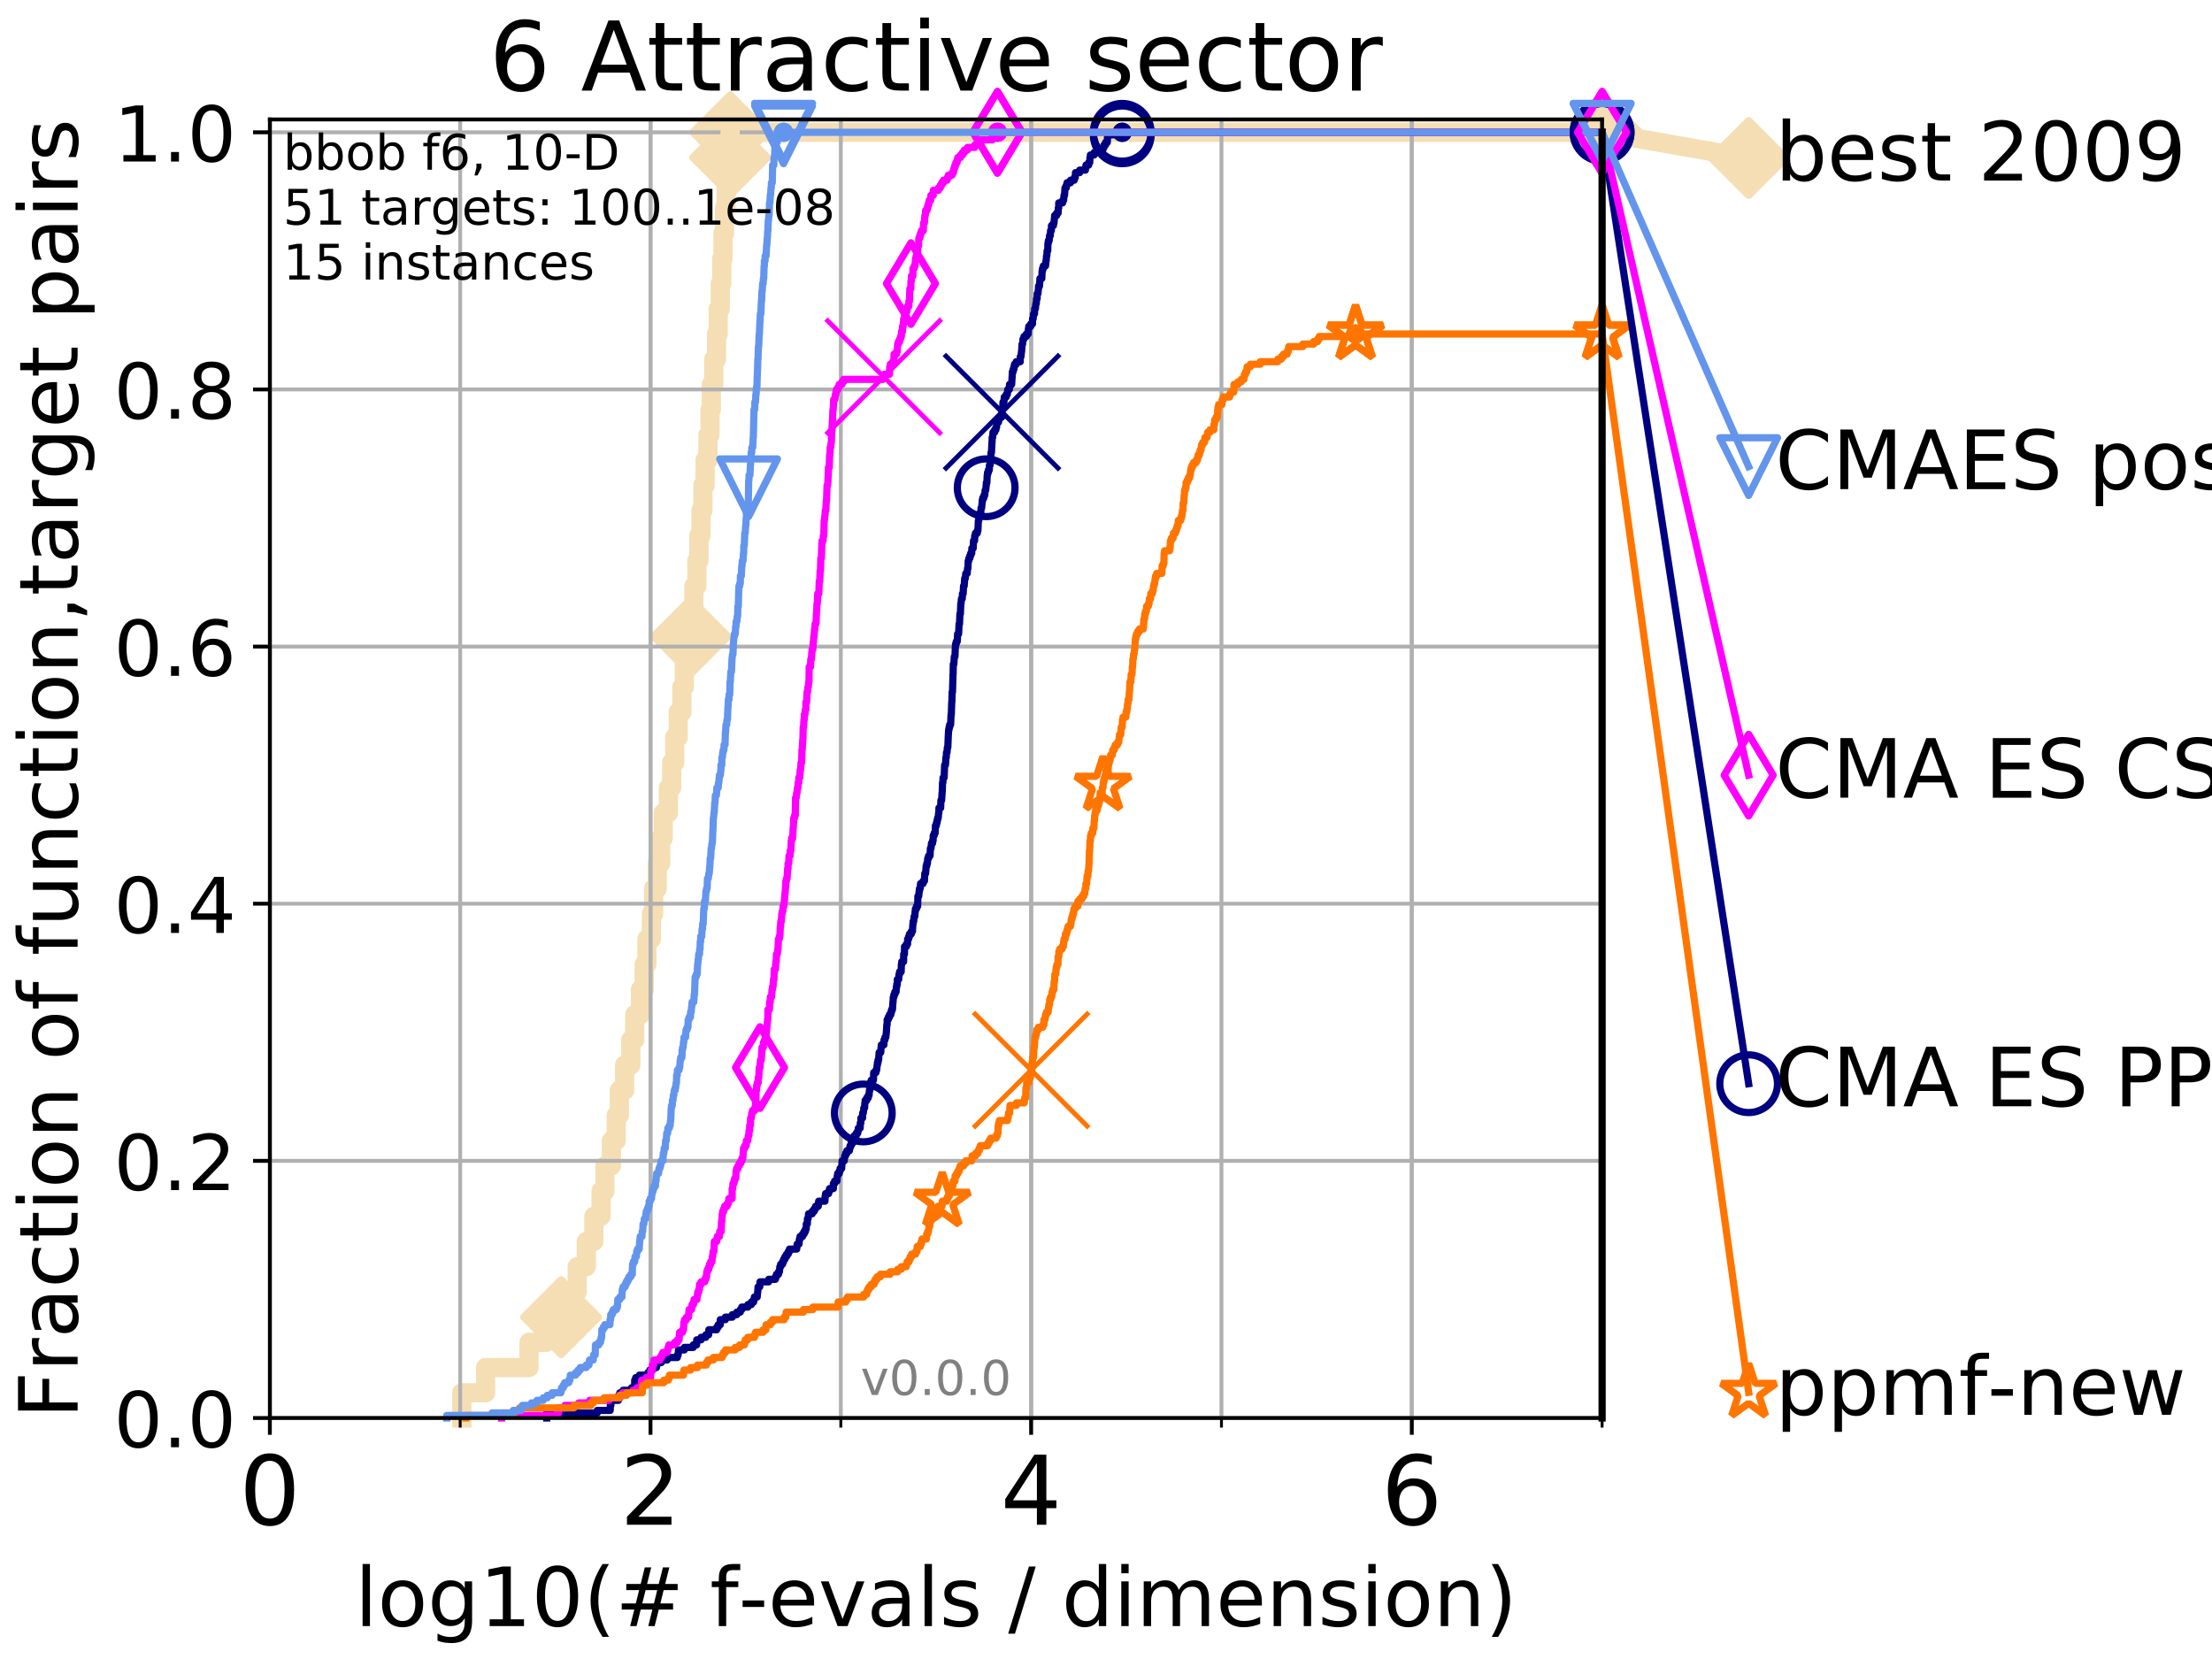 <?xml version="1.0" encoding="utf-8" standalone="no"?>
<!DOCTYPE svg PUBLIC "-//W3C//DTD SVG 1.1//EN"
  "http://www.w3.org/Graphics/SVG/1.1/DTD/svg11.dtd">
<!-- Created with matplotlib (http://matplotlib.org/) -->
<svg height="345pt" version="1.1" viewBox="0 0 460 345" width="460pt" xmlns="http://www.w3.org/2000/svg" xmlns:xlink="http://www.w3.org/1999/xlink">
 <defs>
  <style type="text/css">
*{stroke-linecap:butt;stroke-linejoin:round;}
  </style>
 </defs>
 <g id="figure_1">
  <g id="patch_1">
   <path d="M 0 345.6 
L 460.8 345.6 
L 460.8 0 
L 0 0 
z
" style="fill:#ffffff;"/>
  </g>
  <g id="axes_1">
   <g id="patch_2">
    <path d="M 56.12 294.88 
L 333.168 294.88 
L 333.168 24.84 
L 56.12 24.84 
z
" style="fill:#ffffff;"/>
   </g>
   <g id="line2d_1">
    <path d="M 96.039 294.88 
L 96.039 289.638 
L 100.984 289.638 
L 100.984 284.395 
L 110.015 284.395 
L 110.015 279.153 
L 113.579 279.153 
L 113.579 273.91 
L 116.683 273.91 
L 116.683 268.668 
L 120.035 268.668 
L 120.035 263.425 
L 121.929 263.425 
L 121.929 258.183 
L 123.499 258.183 
L 123.499 252.94 
L 125.001 252.94 
L 125.001 247.698 
L 125.795 247.698 
L 125.795 242.455 
L 127.143 242.455 
L 127.143 237.213 
L 128.134 237.213 
L 128.134 231.97 
L 128.799 231.97 
L 128.799 226.728 
L 129.891 226.728 
L 129.891 221.485 
L 131.181 221.485 
L 131.181 216.243 
L 131.991 216.243 
L 131.991 211 
L 133.196 211 
L 133.196 205.758 
L 133.974 205.758 
L 133.974 200.515 
L 134.539 200.515 
L 134.539 195.273 
L 135.465 195.273 
L 135.465 190.03 
L 135.934 190.03 
L 135.934 184.788 
L 136.679 184.788 
L 136.679 179.546 
L 137.377 179.546 
L 137.377 174.303 
L 137.931 174.303 
L 137.931 169.061 
L 139.002 169.061 
L 139.002 163.818 
L 139.68 163.818 
L 139.68 158.576 
L 140.32 158.576 
L 140.32 153.333 
L 141.035 153.333 
L 141.035 148.091 
L 141.805 148.091 
L 141.805 142.848 
L 142.303 142.848 
L 142.303 137.606 
L 143.052 137.606 
L 143.052 132.363 
L 143.653 132.363 
L 143.653 127.121 
L 144.296 127.121 
L 144.296 121.878 
L 144.915 121.878 
L 144.915 116.636 
L 145.342 116.636 
L 145.342 111.393 
L 145.767 111.393 
L 145.767 106.151 
L 146.182 106.151 
L 146.182 100.908 
L 146.632 100.908 
L 146.632 95.666 
L 147.225 95.666 
L 147.225 90.423 
L 147.657 90.423 
L 147.657 85.181 
L 147.923 85.181 
L 147.923 79.938 
L 148.442 79.938 
L 148.442 74.696 
L 149.008 74.696 
L 149.008 69.453 
L 149.367 69.453 
L 149.367 64.211 
L 149.779 64.211 
L 149.779 58.969 
L 150.108 58.969 
L 150.108 53.726 
L 150.353 53.726 
L 150.353 48.484 
L 150.672 48.484 
L 150.672 43.241 
L 150.999 43.241 
L 150.999 37.999 
L 151.36 37.999 
L 151.36 32.756 
L 151.852 32.756 
L 151.852 27.514 
L 333.168 27.514 
" style="fill:none;stroke:#f5deb3;stroke-linecap:square;stroke-width:4;"/>
   </g>
   <g id="line2d_2">
    <defs>
     <path d="M -0 7.778 
L 7.778 0 
L 0 -7.778 
L -7.778 -0 
z
" id="m97d6064f44" style="stroke:#f5deb3;stroke-linejoin:miter;stroke-width:1.5;"/>
    </defs>
    <g>
     <use style="fill:#f5deb3;stroke:#f5deb3;stroke-linejoin:miter;stroke-width:1.5;" x="116.683" xlink:href="#m97d6064f44" y="273.91"/>
     <use style="fill:#f5deb3;stroke:#f5deb3;stroke-linejoin:miter;stroke-width:1.5;" x="143.653" xlink:href="#m97d6064f44" y="132.363"/>
     <use style="fill:#f5deb3;stroke:#f5deb3;stroke-linejoin:miter;stroke-width:1.5;" x="151.852" xlink:href="#m97d6064f44" y="32.756"/>
     <use style="fill:#f5deb3;stroke:#f5deb3;stroke-linejoin:miter;stroke-width:1.5;" x="151.852" xlink:href="#m97d6064f44" y="27.514"/>
     <use style="fill:#f5deb3;stroke:#f5deb3;stroke-linejoin:miter;stroke-width:1.5;" x="333.168" xlink:href="#m97d6064f44" y="27.514"/>
    </g>
   </g>
   <g id="line2d_3">
    <path style="fill:none;stroke:#f5deb3;stroke-linecap:square;stroke-width:4;"/>
    <g/>
   </g>
   <g id="line2d_4">
    <path d="M 333.168 27.514 
L 363.643 32.861 
" style="fill:none;stroke:#f5deb3;stroke-linecap:square;stroke-width:4;"/>
    <g>
     <use style="fill:#f5deb3;stroke:#f5deb3;stroke-linejoin:miter;stroke-width:1.5;" x="333.168" xlink:href="#m97d6064f44" y="27.514"/>
     <use style="fill:#f5deb3;stroke:#f5deb3;stroke-linejoin:miter;stroke-width:1.5;" x="363.643" xlink:href="#m97d6064f44" y="32.861"/>
    </g>
   </g>
   <g id="matplotlib.axis_1">
    <g id="xtick_1">
     <g id="line2d_5">
      <path clip-path="url(#pb82aa019e6)" d="M 56.12 294.88 
L 56.12 24.84 
" style="fill:none;stroke:#b0b0b0;stroke-linecap:square;stroke-width:0.8;"/>
     </g>
     <g id="line2d_6">
      <defs>
       <path d="M 0 0 
L 0 3.5 
" id="m2f3235e794" style="stroke:#000000;stroke-width:0.8;"/>
      </defs>
      <g>
       <use style="stroke:#000000;stroke-width:0.8;" x="56.12" xlink:href="#m2f3235e794" y="294.88"/>
      </g>
     </g>
     <g id="text_1">
      <!-- 0 -->
      <defs>
       <path d="M 31.781 66.406 
Q 24.172 66.406 20.328 58.906 
Q 16.5 51.422 16.5 36.375 
Q 16.5 21.391 20.328 13.891 
Q 24.172 6.391 31.781 6.391 
Q 39.453 6.391 43.281 13.891 
Q 47.125 21.391 47.125 36.375 
Q 47.125 51.422 43.281 58.906 
Q 39.453 66.406 31.781 66.406 
z
M 31.781 74.219 
Q 44.047 74.219 50.516 64.516 
Q 56.984 54.828 56.984 36.375 
Q 56.984 17.969 50.516 8.266 
Q 44.047 -1.422 31.781 -1.422 
Q 19.531 -1.422 13.062 8.266 
Q 6.594 17.969 6.594 36.375 
Q 6.594 54.828 13.062 64.516 
Q 19.531 74.219 31.781 74.219 
z
" id="DejaVuSans-30"/>
      </defs>
      <g transform="translate(49.758 317.077)scale(0.2 -0.2)">
       <use xlink:href="#DejaVuSans-30"/>
      </g>
     </g>
    </g>
    <g id="xtick_2">
     <g id="line2d_7">
      <path clip-path="url(#pb82aa019e6)" d="M 135.277 294.88 
L 135.277 24.84 
" style="fill:none;stroke:#b0b0b0;stroke-linecap:square;stroke-width:0.8;"/>
     </g>
     <g id="line2d_8">
      <g>
       <use style="stroke:#000000;stroke-width:0.8;" x="135.277" xlink:href="#m2f3235e794" y="294.88"/>
      </g>
     </g>
     <g id="text_2">
      <!-- 2 -->
      <defs>
       <path d="M 19.188 8.297 
L 53.609 8.297 
L 53.609 0 
L 7.328 0 
L 7.328 8.297 
Q 12.938 14.109 22.625 23.891 
Q 32.328 33.688 34.812 36.531 
Q 39.547 41.844 41.422 45.531 
Q 43.312 49.219 43.312 52.781 
Q 43.312 58.594 39.234 62.25 
Q 35.156 65.922 28.609 65.922 
Q 23.969 65.922 18.812 64.312 
Q 13.672 62.703 7.812 59.422 
L 7.812 69.391 
Q 13.766 71.781 18.938 73 
Q 24.125 74.219 28.422 74.219 
Q 39.75 74.219 46.484 68.547 
Q 53.219 62.891 53.219 53.422 
Q 53.219 48.922 51.531 44.891 
Q 49.859 40.875 45.406 35.406 
Q 44.188 33.984 37.641 27.219 
Q 31.109 20.453 19.188 8.297 
z
" id="DejaVuSans-32"/>
      </defs>
      <g transform="translate(128.914 317.077)scale(0.2 -0.2)">
       <use xlink:href="#DejaVuSans-32"/>
      </g>
     </g>
    </g>
    <g id="xtick_3">
     <g id="line2d_9">
      <path clip-path="url(#pb82aa019e6)" d="M 214.433 294.88 
L 214.433 24.84 
" style="fill:none;stroke:#b0b0b0;stroke-linecap:square;stroke-width:0.8;"/>
     </g>
     <g id="line2d_10">
      <g>
       <use style="stroke:#000000;stroke-width:0.8;" x="214.433" xlink:href="#m2f3235e794" y="294.88"/>
      </g>
     </g>
     <g id="text_3">
      <!-- 4 -->
      <defs>
       <path d="M 37.797 64.312 
L 12.891 25.391 
L 37.797 25.391 
z
M 35.203 72.906 
L 47.609 72.906 
L 47.609 25.391 
L 58.016 25.391 
L 58.016 17.188 
L 47.609 17.188 
L 47.609 0 
L 37.797 0 
L 37.797 17.188 
L 4.891 17.188 
L 4.891 26.703 
z
" id="DejaVuSans-34"/>
      </defs>
      <g transform="translate(208.071 317.077)scale(0.2 -0.2)">
       <use xlink:href="#DejaVuSans-34"/>
      </g>
     </g>
    </g>
    <g id="xtick_4">
     <g id="line2d_11">
      <path clip-path="url(#pb82aa019e6)" d="M 293.59 294.88 
L 293.59 24.84 
" style="fill:none;stroke:#b0b0b0;stroke-linecap:square;stroke-width:0.8;"/>
     </g>
     <g id="line2d_12">
      <g>
       <use style="stroke:#000000;stroke-width:0.8;" x="293.59" xlink:href="#m2f3235e794" y="294.88"/>
      </g>
     </g>
     <g id="text_4">
      <!-- 6 -->
      <defs>
       <path d="M 33.016 40.375 
Q 26.375 40.375 22.484 35.828 
Q 18.609 31.297 18.609 23.391 
Q 18.609 15.531 22.484 10.953 
Q 26.375 6.391 33.016 6.391 
Q 39.656 6.391 43.531 10.953 
Q 47.406 15.531 47.406 23.391 
Q 47.406 31.297 43.531 35.828 
Q 39.656 40.375 33.016 40.375 
z
M 52.594 71.297 
L 52.594 62.312 
Q 48.875 64.062 45.094 64.984 
Q 41.312 65.922 37.594 65.922 
Q 27.828 65.922 22.672 59.328 
Q 17.531 52.734 16.797 39.406 
Q 19.672 43.656 24.016 45.922 
Q 28.375 48.188 33.594 48.188 
Q 44.578 48.188 50.953 41.516 
Q 57.328 34.859 57.328 23.391 
Q 57.328 12.156 50.688 5.359 
Q 44.047 -1.422 33.016 -1.422 
Q 20.359 -1.422 13.672 8.266 
Q 6.984 17.969 6.984 36.375 
Q 6.984 53.656 15.188 63.938 
Q 23.391 74.219 37.203 74.219 
Q 40.922 74.219 44.703 73.484 
Q 48.484 72.75 52.594 71.297 
z
" id="DejaVuSans-36"/>
      </defs>
      <g transform="translate(287.227 317.077)scale(0.2 -0.2)">
       <use xlink:href="#DejaVuSans-36"/>
      </g>
     </g>
    </g>
    <g id="xtick_5">
     <g id="line2d_13">
      <path clip-path="url(#pb82aa019e6)" d="M 56.12 294.88 
L 56.12 24.84 
" style="fill:none;stroke:#b0b0b0;stroke-linecap:square;stroke-width:0.8;"/>
     </g>
     <g id="line2d_14">
      <defs>
       <path d="M 0 0 
L 0 2 
" id="mc532a9e411" style="stroke:#000000;stroke-width:0.6;"/>
      </defs>
      <g>
       <use style="stroke:#000000;stroke-width:0.6;" x="56.12" xlink:href="#mc532a9e411" y="294.88"/>
      </g>
     </g>
    </g>
    <g id="xtick_6">
     <g id="line2d_15">
      <path clip-path="url(#pb82aa019e6)" d="M 95.698 294.88 
L 95.698 24.84 
" style="fill:none;stroke:#b0b0b0;stroke-linecap:square;stroke-width:0.8;"/>
     </g>
     <g id="line2d_16">
      <g>
       <use style="stroke:#000000;stroke-width:0.6;" x="95.698" xlink:href="#mc532a9e411" y="294.88"/>
      </g>
     </g>
    </g>
    <g id="xtick_7">
     <g id="line2d_17">
      <path clip-path="url(#pb82aa019e6)" d="M 135.277 294.88 
L 135.277 24.84 
" style="fill:none;stroke:#b0b0b0;stroke-linecap:square;stroke-width:0.8;"/>
     </g>
     <g id="line2d_18">
      <g>
       <use style="stroke:#000000;stroke-width:0.6;" x="135.277" xlink:href="#mc532a9e411" y="294.88"/>
      </g>
     </g>
    </g>
    <g id="xtick_8">
     <g id="line2d_19">
      <path clip-path="url(#pb82aa019e6)" d="M 174.855 294.88 
L 174.855 24.84 
" style="fill:none;stroke:#b0b0b0;stroke-linecap:square;stroke-width:0.8;"/>
     </g>
     <g id="line2d_20">
      <g>
       <use style="stroke:#000000;stroke-width:0.6;" x="174.855" xlink:href="#mc532a9e411" y="294.88"/>
      </g>
     </g>
    </g>
    <g id="xtick_9">
     <g id="line2d_21">
      <path clip-path="url(#pb82aa019e6)" d="M 214.433 294.88 
L 214.433 24.84 
" style="fill:none;stroke:#b0b0b0;stroke-linecap:square;stroke-width:0.8;"/>
     </g>
     <g id="line2d_22">
      <g>
       <use style="stroke:#000000;stroke-width:0.6;" x="214.433" xlink:href="#mc532a9e411" y="294.88"/>
      </g>
     </g>
    </g>
    <g id="xtick_10">
     <g id="line2d_23">
      <path clip-path="url(#pb82aa019e6)" d="M 254.011 294.88 
L 254.011 24.84 
" style="fill:none;stroke:#b0b0b0;stroke-linecap:square;stroke-width:0.8;"/>
     </g>
     <g id="line2d_24">
      <g>
       <use style="stroke:#000000;stroke-width:0.6;" x="254.011" xlink:href="#mc532a9e411" y="294.88"/>
      </g>
     </g>
    </g>
    <g id="xtick_11">
     <g id="line2d_25">
      <path clip-path="url(#pb82aa019e6)" d="M 293.59 294.88 
L 293.59 24.84 
" style="fill:none;stroke:#b0b0b0;stroke-linecap:square;stroke-width:0.8;"/>
     </g>
     <g id="line2d_26">
      <g>
       <use style="stroke:#000000;stroke-width:0.6;" x="293.59" xlink:href="#mc532a9e411" y="294.88"/>
      </g>
     </g>
    </g>
    <g id="xtick_12">
     <g id="line2d_27">
      <path clip-path="url(#pb82aa019e6)" d="M 333.168 294.88 
L 333.168 24.84 
" style="fill:none;stroke:#b0b0b0;stroke-linecap:square;stroke-width:0.8;"/>
     </g>
     <g id="line2d_28">
      <g>
       <use style="stroke:#000000;stroke-width:0.6;" x="333.168" xlink:href="#mc532a9e411" y="294.88"/>
      </g>
     </g>
    </g>
    <g id="text_5">
     <!-- log10(# f-evals / dimension) -->
     <defs>
      <path d="M 9.422 75.984 
L 18.406 75.984 
L 18.406 0 
L 9.422 0 
z
" id="DejaVuSans-6c"/>
      <path d="M 30.609 48.391 
Q 23.391 48.391 19.188 42.75 
Q 14.984 37.109 14.984 27.297 
Q 14.984 17.484 19.156 11.844 
Q 23.344 6.203 30.609 6.203 
Q 37.797 6.203 41.984 11.859 
Q 46.188 17.531 46.188 27.297 
Q 46.188 37.016 41.984 42.703 
Q 37.797 48.391 30.609 48.391 
z
M 30.609 56 
Q 42.328 56 49.016 48.375 
Q 55.719 40.766 55.719 27.297 
Q 55.719 13.875 49.016 6.219 
Q 42.328 -1.422 30.609 -1.422 
Q 18.844 -1.422 12.172 6.219 
Q 5.516 13.875 5.516 27.297 
Q 5.516 40.766 12.172 48.375 
Q 18.844 56 30.609 56 
z
" id="DejaVuSans-6f"/>
      <path d="M 45.406 27.984 
Q 45.406 37.75 41.375 43.109 
Q 37.359 48.484 30.078 48.484 
Q 22.859 48.484 18.828 43.109 
Q 14.797 37.75 14.797 27.984 
Q 14.797 18.266 18.828 12.891 
Q 22.859 7.516 30.078 7.516 
Q 37.359 7.516 41.375 12.891 
Q 45.406 18.266 45.406 27.984 
z
M 54.391 6.781 
Q 54.391 -7.172 48.188 -13.984 
Q 42 -20.797 29.203 -20.797 
Q 24.469 -20.797 20.266 -20.094 
Q 16.062 -19.391 12.109 -17.922 
L 12.109 -9.188 
Q 16.062 -11.328 19.922 -12.344 
Q 23.781 -13.375 27.781 -13.375 
Q 36.625 -13.375 41.016 -8.766 
Q 45.406 -4.156 45.406 5.172 
L 45.406 9.625 
Q 42.625 4.781 38.281 2.391 
Q 33.938 0 27.875 0 
Q 17.828 0 11.672 7.656 
Q 5.516 15.328 5.516 27.984 
Q 5.516 40.672 11.672 48.328 
Q 17.828 56 27.875 56 
Q 33.938 56 38.281 53.609 
Q 42.625 51.219 45.406 46.391 
L 45.406 54.688 
L 54.391 54.688 
z
" id="DejaVuSans-67"/>
      <path d="M 12.406 8.297 
L 28.516 8.297 
L 28.516 63.922 
L 10.984 60.406 
L 10.984 69.391 
L 28.422 72.906 
L 38.281 72.906 
L 38.281 8.297 
L 54.391 8.297 
L 54.391 0 
L 12.406 0 
z
" id="DejaVuSans-31"/>
      <path d="M 31 75.875 
Q 24.469 64.656 21.281 53.656 
Q 18.109 42.672 18.109 31.391 
Q 18.109 20.125 21.312 9.062 
Q 24.516 -2 31 -13.188 
L 23.188 -13.188 
Q 15.875 -1.703 12.234 9.375 
Q 8.594 20.453 8.594 31.391 
Q 8.594 42.281 12.203 53.312 
Q 15.828 64.359 23.188 75.875 
z
" id="DejaVuSans-28"/>
      <path d="M 51.125 44 
L 36.922 44 
L 32.812 27.688 
L 47.125 27.688 
z
M 43.797 71.781 
L 38.719 51.516 
L 52.984 51.516 
L 58.109 71.781 
L 65.922 71.781 
L 60.891 51.516 
L 76.125 51.516 
L 76.125 44 
L 58.984 44 
L 54.984 27.688 
L 70.516 27.688 
L 70.516 20.219 
L 53.078 20.219 
L 48 0 
L 40.188 0 
L 45.219 20.219 
L 30.906 20.219 
L 25.875 0 
L 18.016 0 
L 23.094 20.219 
L 7.719 20.219 
L 7.719 27.688 
L 24.906 27.688 
L 29 44 
L 13.281 44 
L 13.281 51.516 
L 30.906 51.516 
L 35.891 71.781 
z
" id="DejaVuSans-23"/>
      <path id="DejaVuSans-20"/>
      <path d="M 37.109 75.984 
L 37.109 68.5 
L 28.516 68.5 
Q 23.688 68.5 21.797 66.547 
Q 19.922 64.594 19.922 59.516 
L 19.922 54.688 
L 34.719 54.688 
L 34.719 47.703 
L 19.922 47.703 
L 19.922 0 
L 10.891 0 
L 10.891 47.703 
L 2.297 47.703 
L 2.297 54.688 
L 10.891 54.688 
L 10.891 58.5 
Q 10.891 67.625 15.141 71.797 
Q 19.391 75.984 28.609 75.984 
z
" id="DejaVuSans-66"/>
      <path d="M 4.891 31.391 
L 31.203 31.391 
L 31.203 23.391 
L 4.891 23.391 
z
" id="DejaVuSans-2d"/>
      <path d="M 56.203 29.594 
L 56.203 25.203 
L 14.891 25.203 
Q 15.484 15.922 20.484 11.062 
Q 25.484 6.203 34.422 6.203 
Q 39.594 6.203 44.453 7.469 
Q 49.312 8.734 54.109 11.281 
L 54.109 2.781 
Q 49.266 0.734 44.188 -0.344 
Q 39.109 -1.422 33.891 -1.422 
Q 20.797 -1.422 13.156 6.188 
Q 5.516 13.812 5.516 26.812 
Q 5.516 40.234 12.766 48.109 
Q 20.016 56 32.328 56 
Q 43.359 56 49.781 48.891 
Q 56.203 41.797 56.203 29.594 
z
M 47.219 32.234 
Q 47.125 39.594 43.094 43.984 
Q 39.062 48.391 32.422 48.391 
Q 24.906 48.391 20.391 44.141 
Q 15.875 39.891 15.188 32.172 
z
" id="DejaVuSans-65"/>
      <path d="M 2.984 54.688 
L 12.5 54.688 
L 29.594 8.797 
L 46.688 54.688 
L 56.203 54.688 
L 35.688 0 
L 23.484 0 
z
" id="DejaVuSans-76"/>
      <path d="M 34.281 27.484 
Q 23.391 27.484 19.188 25 
Q 14.984 22.516 14.984 16.5 
Q 14.984 11.719 18.141 8.906 
Q 21.297 6.109 26.703 6.109 
Q 34.188 6.109 38.703 11.406 
Q 43.219 16.703 43.219 25.484 
L 43.219 27.484 
z
M 52.203 31.203 
L 52.203 0 
L 43.219 0 
L 43.219 8.297 
Q 40.141 3.328 35.547 0.953 
Q 30.953 -1.422 24.312 -1.422 
Q 15.922 -1.422 10.953 3.297 
Q 6 8.016 6 15.922 
Q 6 25.141 12.172 29.828 
Q 18.359 34.516 30.609 34.516 
L 43.219 34.516 
L 43.219 35.406 
Q 43.219 41.609 39.141 45 
Q 35.062 48.391 27.688 48.391 
Q 23 48.391 18.547 47.266 
Q 14.109 46.141 10.016 43.891 
L 10.016 52.203 
Q 14.938 54.109 19.578 55.047 
Q 24.219 56 28.609 56 
Q 40.484 56 46.344 49.844 
Q 52.203 43.703 52.203 31.203 
z
" id="DejaVuSans-61"/>
      <path d="M 44.281 53.078 
L 44.281 44.578 
Q 40.484 46.531 36.375 47.5 
Q 32.281 48.484 27.875 48.484 
Q 21.188 48.484 17.844 46.438 
Q 14.5 44.391 14.5 40.281 
Q 14.5 37.156 16.891 35.375 
Q 19.281 33.594 26.516 31.984 
L 29.594 31.297 
Q 39.156 29.25 43.188 25.516 
Q 47.219 21.781 47.219 15.094 
Q 47.219 7.469 41.188 3.016 
Q 35.156 -1.422 24.609 -1.422 
Q 20.219 -1.422 15.453 -0.562 
Q 10.688 0.297 5.422 2 
L 5.422 11.281 
Q 10.406 8.688 15.234 7.391 
Q 20.062 6.109 24.812 6.109 
Q 31.156 6.109 34.562 8.281 
Q 37.984 10.453 37.984 14.406 
Q 37.984 18.062 35.516 20.016 
Q 33.062 21.969 24.703 23.781 
L 21.578 24.516 
Q 13.234 26.266 9.516 29.906 
Q 5.812 33.547 5.812 39.891 
Q 5.812 47.609 11.281 51.797 
Q 16.75 56 26.812 56 
Q 31.781 56 36.172 55.266 
Q 40.578 54.547 44.281 53.078 
z
" id="DejaVuSans-73"/>
      <path d="M 25.391 72.906 
L 33.688 72.906 
L 8.297 -9.281 
L 0 -9.281 
z
" id="DejaVuSans-2f"/>
      <path d="M 45.406 46.391 
L 45.406 75.984 
L 54.391 75.984 
L 54.391 0 
L 45.406 0 
L 45.406 8.203 
Q 42.578 3.328 38.25 0.953 
Q 33.938 -1.422 27.875 -1.422 
Q 17.969 -1.422 11.734 6.484 
Q 5.516 14.406 5.516 27.297 
Q 5.516 40.188 11.734 48.094 
Q 17.969 56 27.875 56 
Q 33.938 56 38.25 53.625 
Q 42.578 51.266 45.406 46.391 
z
M 14.797 27.297 
Q 14.797 17.391 18.875 11.75 
Q 22.953 6.109 30.078 6.109 
Q 37.203 6.109 41.297 11.75 
Q 45.406 17.391 45.406 27.297 
Q 45.406 37.203 41.297 42.844 
Q 37.203 48.484 30.078 48.484 
Q 22.953 48.484 18.875 42.844 
Q 14.797 37.203 14.797 27.297 
z
" id="DejaVuSans-64"/>
      <path d="M 9.422 54.688 
L 18.406 54.688 
L 18.406 0 
L 9.422 0 
z
M 9.422 75.984 
L 18.406 75.984 
L 18.406 64.594 
L 9.422 64.594 
z
" id="DejaVuSans-69"/>
      <path d="M 52 44.188 
Q 55.375 50.25 60.062 53.125 
Q 64.75 56 71.094 56 
Q 79.641 56 84.281 50.016 
Q 88.922 44.047 88.922 33.016 
L 88.922 0 
L 79.891 0 
L 79.891 32.719 
Q 79.891 40.578 77.094 44.375 
Q 74.312 48.188 68.609 48.188 
Q 61.625 48.188 57.562 43.547 
Q 53.516 38.922 53.516 30.906 
L 53.516 0 
L 44.484 0 
L 44.484 32.719 
Q 44.484 40.625 41.703 44.406 
Q 38.922 48.188 33.109 48.188 
Q 26.219 48.188 22.156 43.531 
Q 18.109 38.875 18.109 30.906 
L 18.109 0 
L 9.078 0 
L 9.078 54.688 
L 18.109 54.688 
L 18.109 46.188 
Q 21.188 51.219 25.484 53.609 
Q 29.781 56 35.688 56 
Q 41.656 56 45.828 52.969 
Q 50 49.953 52 44.188 
z
" id="DejaVuSans-6d"/>
      <path d="M 54.891 33.016 
L 54.891 0 
L 45.906 0 
L 45.906 32.719 
Q 45.906 40.484 42.875 44.328 
Q 39.844 48.188 33.797 48.188 
Q 26.516 48.188 22.312 43.547 
Q 18.109 38.922 18.109 30.906 
L 18.109 0 
L 9.078 0 
L 9.078 54.688 
L 18.109 54.688 
L 18.109 46.188 
Q 21.344 51.125 25.703 53.562 
Q 30.078 56 35.797 56 
Q 45.219 56 50.047 50.172 
Q 54.891 44.344 54.891 33.016 
z
" id="DejaVuSans-6e"/>
      <path d="M 8.016 75.875 
L 15.828 75.875 
Q 23.141 64.359 26.781 53.312 
Q 30.422 42.281 30.422 31.391 
Q 30.422 20.453 26.781 9.375 
Q 23.141 -1.703 15.828 -13.188 
L 8.016 -13.188 
Q 14.5 -2 17.703 9.062 
Q 20.906 20.125 20.906 31.391 
Q 20.906 42.672 17.703 53.656 
Q 14.5 64.656 8.016 75.875 
z
" id="DejaVuSans-29"/>
     </defs>
     <g transform="translate(73.803 338.154)scale(0.17 -0.17)">
      <use xlink:href="#DejaVuSans-6c"/>
      <use x="27.783" xlink:href="#DejaVuSans-6f"/>
      <use x="88.965" xlink:href="#DejaVuSans-67"/>
      <use x="152.441" xlink:href="#DejaVuSans-31"/>
      <use x="216.064" xlink:href="#DejaVuSans-30"/>
      <use x="279.688" xlink:href="#DejaVuSans-28"/>
      <use x="318.701" xlink:href="#DejaVuSans-23"/>
      <use x="402.49" xlink:href="#DejaVuSans-20"/>
      <use x="434.277" xlink:href="#DejaVuSans-66"/>
      <use x="469.404" xlink:href="#DejaVuSans-2d"/>
      <use x="505.488" xlink:href="#DejaVuSans-65"/>
      <use x="567.012" xlink:href="#DejaVuSans-76"/>
      <use x="626.191" xlink:href="#DejaVuSans-61"/>
      <use x="687.471" xlink:href="#DejaVuSans-6c"/>
      <use x="715.254" xlink:href="#DejaVuSans-73"/>
      <use x="767.354" xlink:href="#DejaVuSans-20"/>
      <use x="799.141" xlink:href="#DejaVuSans-2f"/>
      <use x="832.832" xlink:href="#DejaVuSans-20"/>
      <use x="864.619" xlink:href="#DejaVuSans-64"/>
      <use x="928.096" xlink:href="#DejaVuSans-69"/>
      <use x="955.879" xlink:href="#DejaVuSans-6d"/>
      <use x="1053.291" xlink:href="#DejaVuSans-65"/>
      <use x="1114.814" xlink:href="#DejaVuSans-6e"/>
      <use x="1178.193" xlink:href="#DejaVuSans-73"/>
      <use x="1230.293" xlink:href="#DejaVuSans-69"/>
      <use x="1258.076" xlink:href="#DejaVuSans-6f"/>
      <use x="1319.258" xlink:href="#DejaVuSans-6e"/>
      <use x="1382.637" xlink:href="#DejaVuSans-29"/>
     </g>
    </g>
   </g>
   <g id="matplotlib.axis_2">
    <g id="ytick_1">
     <g id="line2d_29">
      <path clip-path="url(#pb82aa019e6)" d="M 56.12 294.88 
L 333.168 294.88 
" style="fill:none;stroke:#b0b0b0;stroke-linecap:square;stroke-width:0.8;"/>
     </g>
     <g id="line2d_30">
      <defs>
       <path d="M 0 0 
L -3.5 0 
" id="m46be203c0f" style="stroke:#000000;stroke-width:0.8;"/>
      </defs>
      <g>
       <use style="stroke:#000000;stroke-width:0.8;" x="56.12" xlink:href="#m46be203c0f" y="294.88"/>
      </g>
     </g>
     <g id="text_6">
      <!-- 0.0 -->
      <defs>
       <path d="M 10.688 12.406 
L 21 12.406 
L 21 0 
L 10.688 0 
z
" id="DejaVuSans-2e"/>
      </defs>
      <g transform="translate(23.675 300.959)scale(0.16 -0.16)">
       <use xlink:href="#DejaVuSans-30"/>
       <use x="63.623" xlink:href="#DejaVuSans-2e"/>
       <use x="95.41" xlink:href="#DejaVuSans-30"/>
      </g>
     </g>
    </g>
    <g id="ytick_2">
     <g id="line2d_31">
      <path clip-path="url(#pb82aa019e6)" d="M 56.12 241.407 
L 333.168 241.407 
" style="fill:none;stroke:#b0b0b0;stroke-linecap:square;stroke-width:0.8;"/>
     </g>
     <g id="line2d_32">
      <g>
       <use style="stroke:#000000;stroke-width:0.8;" x="56.12" xlink:href="#m46be203c0f" y="241.407"/>
      </g>
     </g>
     <g id="text_7">
      <!-- 0.2 -->
      <g transform="translate(23.675 247.485)scale(0.16 -0.16)">
       <use xlink:href="#DejaVuSans-30"/>
       <use x="63.623" xlink:href="#DejaVuSans-2e"/>
       <use x="95.41" xlink:href="#DejaVuSans-32"/>
      </g>
     </g>
    </g>
    <g id="ytick_3">
     <g id="line2d_33">
      <path clip-path="url(#pb82aa019e6)" d="M 56.12 187.933 
L 333.168 187.933 
" style="fill:none;stroke:#b0b0b0;stroke-linecap:square;stroke-width:0.8;"/>
     </g>
     <g id="line2d_34">
      <g>
       <use style="stroke:#000000;stroke-width:0.8;" x="56.12" xlink:href="#m46be203c0f" y="187.933"/>
      </g>
     </g>
     <g id="text_8">
      <!-- 0.4 -->
      <g transform="translate(23.675 194.012)scale(0.16 -0.16)">
       <use xlink:href="#DejaVuSans-30"/>
       <use x="63.623" xlink:href="#DejaVuSans-2e"/>
       <use x="95.41" xlink:href="#DejaVuSans-34"/>
      </g>
     </g>
    </g>
    <g id="ytick_4">
     <g id="line2d_35">
      <path clip-path="url(#pb82aa019e6)" d="M 56.12 134.46 
L 333.168 134.46 
" style="fill:none;stroke:#b0b0b0;stroke-linecap:square;stroke-width:0.8;"/>
     </g>
     <g id="line2d_36">
      <g>
       <use style="stroke:#000000;stroke-width:0.8;" x="56.12" xlink:href="#m46be203c0f" y="134.46"/>
      </g>
     </g>
     <g id="text_9">
      <!-- 0.6 -->
      <g transform="translate(23.675 140.539)scale(0.16 -0.16)">
       <use xlink:href="#DejaVuSans-30"/>
       <use x="63.623" xlink:href="#DejaVuSans-2e"/>
       <use x="95.41" xlink:href="#DejaVuSans-36"/>
      </g>
     </g>
    </g>
    <g id="ytick_5">
     <g id="line2d_37">
      <path clip-path="url(#pb82aa019e6)" d="M 56.12 80.987 
L 333.168 80.987 
" style="fill:none;stroke:#b0b0b0;stroke-linecap:square;stroke-width:0.8;"/>
     </g>
     <g id="line2d_38">
      <g>
       <use style="stroke:#000000;stroke-width:0.8;" x="56.12" xlink:href="#m46be203c0f" y="80.987"/>
      </g>
     </g>
     <g id="text_10">
      <!-- 0.8 -->
      <defs>
       <path d="M 31.781 34.625 
Q 24.75 34.625 20.719 30.859 
Q 16.703 27.094 16.703 20.516 
Q 16.703 13.922 20.719 10.156 
Q 24.75 6.391 31.781 6.391 
Q 38.812 6.391 42.859 10.172 
Q 46.922 13.969 46.922 20.516 
Q 46.922 27.094 42.891 30.859 
Q 38.875 34.625 31.781 34.625 
z
M 21.922 38.812 
Q 15.578 40.375 12.031 44.719 
Q 8.5 49.078 8.5 55.328 
Q 8.5 64.062 14.719 69.141 
Q 20.953 74.219 31.781 74.219 
Q 42.672 74.219 48.875 69.141 
Q 55.078 64.062 55.078 55.328 
Q 55.078 49.078 51.531 44.719 
Q 48 40.375 41.703 38.812 
Q 48.828 37.156 52.797 32.312 
Q 56.781 27.484 56.781 20.516 
Q 56.781 9.906 50.312 4.234 
Q 43.844 -1.422 31.781 -1.422 
Q 19.734 -1.422 13.25 4.234 
Q 6.781 9.906 6.781 20.516 
Q 6.781 27.484 10.781 32.312 
Q 14.797 37.156 21.922 38.812 
z
M 18.312 54.391 
Q 18.312 48.734 21.844 45.562 
Q 25.391 42.391 31.781 42.391 
Q 38.141 42.391 41.719 45.562 
Q 45.312 48.734 45.312 54.391 
Q 45.312 60.062 41.719 63.234 
Q 38.141 66.406 31.781 66.406 
Q 25.391 66.406 21.844 63.234 
Q 18.312 60.062 18.312 54.391 
z
" id="DejaVuSans-38"/>
      </defs>
      <g transform="translate(23.675 87.066)scale(0.16 -0.16)">
       <use xlink:href="#DejaVuSans-30"/>
       <use x="63.623" xlink:href="#DejaVuSans-2e"/>
       <use x="95.41" xlink:href="#DejaVuSans-38"/>
      </g>
     </g>
    </g>
    <g id="ytick_6">
     <g id="line2d_39">
      <path clip-path="url(#pb82aa019e6)" d="M 56.12 27.514 
L 333.168 27.514 
" style="fill:none;stroke:#b0b0b0;stroke-linecap:square;stroke-width:0.8;"/>
     </g>
     <g id="line2d_40">
      <g>
       <use style="stroke:#000000;stroke-width:0.8;" x="56.12" xlink:href="#m46be203c0f" y="27.514"/>
      </g>
     </g>
     <g id="text_11">
      <!-- 1.0 -->
      <g transform="translate(23.675 33.592)scale(0.16 -0.16)">
       <use xlink:href="#DejaVuSans-31"/>
       <use x="63.623" xlink:href="#DejaVuSans-2e"/>
       <use x="95.41" xlink:href="#DejaVuSans-30"/>
      </g>
     </g>
    </g>
    <g id="text_12">
     <!-- Fraction of function,target pairs -->
     <defs>
      <path d="M 9.812 72.906 
L 51.703 72.906 
L 51.703 64.594 
L 19.672 64.594 
L 19.672 43.109 
L 48.578 43.109 
L 48.578 34.812 
L 19.672 34.812 
L 19.672 0 
L 9.812 0 
z
" id="DejaVuSans-46"/>
      <path d="M 41.109 46.297 
Q 39.594 47.172 37.812 47.578 
Q 36.031 48 33.891 48 
Q 26.266 48 22.188 43.047 
Q 18.109 38.094 18.109 28.812 
L 18.109 0 
L 9.078 0 
L 9.078 54.688 
L 18.109 54.688 
L 18.109 46.188 
Q 20.953 51.172 25.484 53.578 
Q 30.031 56 36.531 56 
Q 37.453 56 38.578 55.875 
Q 39.703 55.766 41.062 55.516 
z
" id="DejaVuSans-72"/>
      <path d="M 48.781 52.594 
L 48.781 44.188 
Q 44.969 46.297 41.141 47.344 
Q 37.312 48.391 33.406 48.391 
Q 24.656 48.391 19.812 42.844 
Q 14.984 37.312 14.984 27.297 
Q 14.984 17.281 19.812 11.734 
Q 24.656 6.203 33.406 6.203 
Q 37.312 6.203 41.141 7.25 
Q 44.969 8.297 48.781 10.406 
L 48.781 2.094 
Q 45.016 0.344 40.984 -0.531 
Q 36.969 -1.422 32.422 -1.422 
Q 20.062 -1.422 12.781 6.344 
Q 5.516 14.109 5.516 27.297 
Q 5.516 40.672 12.859 48.328 
Q 20.219 56 33.016 56 
Q 37.156 56 41.109 55.141 
Q 45.062 54.297 48.781 52.594 
z
" id="DejaVuSans-63"/>
      <path d="M 18.312 70.219 
L 18.312 54.688 
L 36.812 54.688 
L 36.812 47.703 
L 18.312 47.703 
L 18.312 18.016 
Q 18.312 11.328 20.141 9.422 
Q 21.969 7.516 27.594 7.516 
L 36.812 7.516 
L 36.812 0 
L 27.594 0 
Q 17.188 0 13.234 3.875 
Q 9.281 7.766 9.281 18.016 
L 9.281 47.703 
L 2.688 47.703 
L 2.688 54.688 
L 9.281 54.688 
L 9.281 70.219 
z
" id="DejaVuSans-74"/>
      <path d="M 8.5 21.578 
L 8.5 54.688 
L 17.484 54.688 
L 17.484 21.922 
Q 17.484 14.156 20.5 10.266 
Q 23.531 6.391 29.594 6.391 
Q 36.859 6.391 41.078 11.031 
Q 45.312 15.672 45.312 23.688 
L 45.312 54.688 
L 54.297 54.688 
L 54.297 0 
L 45.312 0 
L 45.312 8.406 
Q 42.047 3.422 37.719 1 
Q 33.406 -1.422 27.688 -1.422 
Q 18.266 -1.422 13.375 4.438 
Q 8.5 10.297 8.5 21.578 
z
M 31.109 56 
z
" id="DejaVuSans-75"/>
      <path d="M 11.719 12.406 
L 22.016 12.406 
L 22.016 4 
L 14.016 -11.625 
L 7.719 -11.625 
L 11.719 4 
z
" id="DejaVuSans-2c"/>
      <path d="M 18.109 8.203 
L 18.109 -20.797 
L 9.078 -20.797 
L 9.078 54.688 
L 18.109 54.688 
L 18.109 46.391 
Q 20.953 51.266 25.266 53.625 
Q 29.594 56 35.594 56 
Q 45.562 56 51.781 48.094 
Q 58.016 40.188 58.016 27.297 
Q 58.016 14.406 51.781 6.484 
Q 45.562 -1.422 35.594 -1.422 
Q 29.594 -1.422 25.266 0.953 
Q 20.953 3.328 18.109 8.203 
z
M 48.688 27.297 
Q 48.688 37.203 44.609 42.844 
Q 40.531 48.484 33.406 48.484 
Q 26.266 48.484 22.188 42.844 
Q 18.109 37.203 18.109 27.297 
Q 18.109 17.391 22.188 11.75 
Q 26.266 6.109 33.406 6.109 
Q 40.531 6.109 44.609 11.75 
Q 48.688 17.391 48.688 27.297 
z
" id="DejaVuSans-70"/>
     </defs>
     <g transform="translate(16.14 294.999)rotate(-90)scale(0.17 -0.17)">
      <use xlink:href="#DejaVuSans-46"/>
      <use x="57.41" xlink:href="#DejaVuSans-72"/>
      <use x="98.523" xlink:href="#DejaVuSans-61"/>
      <use x="159.803" xlink:href="#DejaVuSans-63"/>
      <use x="214.783" xlink:href="#DejaVuSans-74"/>
      <use x="253.992" xlink:href="#DejaVuSans-69"/>
      <use x="281.775" xlink:href="#DejaVuSans-6f"/>
      <use x="342.957" xlink:href="#DejaVuSans-6e"/>
      <use x="406.336" xlink:href="#DejaVuSans-20"/>
      <use x="438.123" xlink:href="#DejaVuSans-6f"/>
      <use x="499.305" xlink:href="#DejaVuSans-66"/>
      <use x="534.51" xlink:href="#DejaVuSans-20"/>
      <use x="566.297" xlink:href="#DejaVuSans-66"/>
      <use x="601.502" xlink:href="#DejaVuSans-75"/>
      <use x="664.881" xlink:href="#DejaVuSans-6e"/>
      <use x="728.26" xlink:href="#DejaVuSans-63"/>
      <use x="783.24" xlink:href="#DejaVuSans-74"/>
      <use x="822.449" xlink:href="#DejaVuSans-69"/>
      <use x="850.232" xlink:href="#DejaVuSans-6f"/>
      <use x="911.414" xlink:href="#DejaVuSans-6e"/>
      <use x="974.793" xlink:href="#DejaVuSans-2c"/>
      <use x="1006.58" xlink:href="#DejaVuSans-74"/>
      <use x="1045.789" xlink:href="#DejaVuSans-61"/>
      <use x="1107.068" xlink:href="#DejaVuSans-72"/>
      <use x="1148.166" xlink:href="#DejaVuSans-67"/>
      <use x="1211.643" xlink:href="#DejaVuSans-65"/>
      <use x="1273.166" xlink:href="#DejaVuSans-74"/>
      <use x="1312.375" xlink:href="#DejaVuSans-20"/>
      <use x="1344.162" xlink:href="#DejaVuSans-70"/>
      <use x="1407.639" xlink:href="#DejaVuSans-61"/>
      <use x="1468.918" xlink:href="#DejaVuSans-69"/>
      <use x="1496.701" xlink:href="#DejaVuSans-72"/>
      <use x="1537.814" xlink:href="#DejaVuSans-73"/>
     </g>
    </g>
   </g>
   <g id="line2d_41">
    <defs>
     <path d="M 0 1.5 
C 0.398 1.5 0.779 1.342 1.061 1.061 
C 1.342 0.779 1.5 0.398 1.5 0 
C 1.5 -0.398 1.342 -0.779 1.061 -1.061 
C 0.779 -1.342 0.398 -1.5 0 -1.5 
C -0.398 -1.5 -0.779 -1.342 -1.061 -1.061 
C -1.342 -0.779 -1.5 -0.398 -1.5 0 
C -1.5 0.398 -1.342 0.779 -1.061 1.061 
C -0.779 1.342 -0.398 1.5 0 1.5 
z
" id="m76cb2c253b" style="stroke:#f5deb3;"/>
    </defs>
    <g>
     <use style="fill:#f5deb3;stroke:#f5deb3;" x="151.852" xlink:href="#m76cb2c253b" y="27.514"/>
     <use style="fill:#f5deb3;stroke:#f5deb3;" x="151.852" xlink:href="#m76cb2c253b" y="27.514"/>
    </g>
   </g>
   <g id="line2d_42">
    <defs>
     <path d="M 0 1.5 
C 0.398 1.5 0.779 1.342 1.061 1.061 
C 1.342 0.779 1.5 0.398 1.5 0 
C 1.5 -0.398 1.342 -0.779 1.061 -1.061 
C 0.779 -1.342 0.398 -1.5 0 -1.5 
C -0.398 -1.5 -0.779 -1.342 -1.061 -1.061 
C -1.342 -0.779 -1.5 -0.398 -1.5 0 
C -1.5 0.398 -1.342 0.779 -1.061 1.061 
C -0.779 1.342 -0.398 1.5 0 1.5 
z
" id="m1e2679a80d" style="stroke:#000080;"/>
    </defs>
    <g>
     <use style="fill:#000080;stroke:#000080;" x="233.373" xlink:href="#m1e2679a80d" y="27.514"/>
     <use style="fill:#000080;stroke:#000080;" x="233.373" xlink:href="#m1e2679a80d" y="27.514"/>
    </g>
   </g>
   <g id="line2d_43">
    <path d="M 113.7 294.88 
L 113.7 293.832 
L 124.201 293.832 
L 124.201 293.307 
L 126.893 293.307 
L 126.921 292.259 
L 127.032 292.259 
L 127.087 291.21 
L 128.597 291.21 
L 128.673 290.162 
L 128.898 290.162 
L 128.898 289.638 
L 129.582 289.638 
L 129.582 289.113 
L 131.333 289.113 
L 131.333 288.589 
L 131.97 288.589 
L 131.991 287.016 
L 132.198 287.016 
L 132.198 286.492 
L 132.962 286.492 
L 132.962 285.968 
L 134.735 285.968 
L 134.735 285.444 
L 135.121 285.444 
L 135.121 284.919 
L 135.735 284.919 
L 135.735 284.395 
L 136.504 284.395 
L 136.504 283.871 
L 136.663 283.871 
L 136.663 283.347 
L 137.544 283.347 
L 137.544 282.822 
L 138.737 282.822 
L 138.737 282.298 
L 140.85 282.298 
L 140.85 281.774 
L 141.023 281.774 
L 141.097 280.725 
L 142.315 280.725 
L 142.315 280.201 
L 144.173 280.201 
L 144.173 279.677 
L 144.866 279.677 
L 144.886 278.628 
L 145.795 278.628 
L 145.795 278.104 
L 146.782 278.104 
L 146.782 277.58 
L 147.362 277.58 
L 147.404 276.531 
L 149.046 276.531 
L 149.046 276.007 
L 149.352 276.007 
L 149.352 275.483 
L 149.786 275.483 
L 149.786 274.434 
L 150.847 274.434 
L 150.847 273.91 
L 152.298 273.91 
L 152.298 273.386 
L 153.224 273.386 
L 153.224 272.862 
L 153.947 272.862 
L 153.947 272.337 
L 154.257 272.337 
L 154.257 271.813 
L 155.531 271.813 
L 155.531 271.289 
L 156.256 271.289 
L 156.256 270.765 
L 156.726 270.765 
L 156.726 270.24 
L 156.878 270.24 
L 156.878 269.716 
L 157.46 269.716 
L 157.569 268.668 
L 157.573 268.668 
L 157.648 267.619 
L 157.996 267.619 
L 158.046 266.571 
L 159.845 266.571 
L 159.845 266.046 
L 161.248 266.046 
L 161.248 265.522 
L 161.466 265.522 
L 161.466 264.998 
L 161.895 264.998 
L 161.895 264.474 
L 162.088 264.474 
L 162.174 263.425 
L 162.342 263.425 
L 162.342 262.901 
L 162.733 262.901 
L 162.733 262.377 
L 162.961 262.377 
L 162.961 261.852 
L 163.237 261.852 
L 163.237 261.328 
L 163.565 261.328 
L 163.565 260.804 
L 163.913 260.804 
L 163.913 260.28 
L 164.171 260.28 
L 164.171 259.755 
L 165.68 259.755 
L 165.777 258.707 
L 166.163 258.707 
L 166.243 257.658 
L 166.378 257.658 
L 166.378 257.134 
L 166.899 257.134 
L 166.899 256.61 
L 167.224 256.61 
L 167.224 256.086 
L 167.498 256.086 
L 167.498 255.561 
L 167.668 255.561 
L 167.674 254.513 
L 167.894 254.513 
L 167.91 253.464 
L 168.045 253.464 
L 168.147 252.416 
L 168.9 252.416 
L 168.9 251.892 
L 169.323 251.892 
L 169.323 251.367 
L 169.616 251.367 
L 169.616 250.843 
L 170.167 250.843 
L 170.244 249.795 
L 171.557 249.795 
L 171.594 248.746 
L 171.683 248.746 
L 171.683 248.222 
L 172.318 248.222 
L 172.318 247.698 
L 172.51 247.698 
L 172.51 247.173 
L 173.305 247.173 
L 173.305 246.125 
L 173.563 246.125 
L 173.563 245.601 
L 174.047 245.601 
L 174.107 244.552 
L 174.191 244.552 
L 174.191 244.028 
L 174.534 244.028 
L 174.534 243.504 
L 174.708 243.504 
L 174.708 242.979 
L 175.029 242.979 
L 175.121 241.407 
L 175.565 241.407 
L 175.666 240.358 
L 175.848 240.358 
L 175.848 239.834 
L 176.111 239.834 
L 176.111 239.31 
L 176.635 239.31 
L 176.635 238.785 
L 176.778 238.785 
L 176.778 238.261 
L 176.998 238.261 
L 176.998 237.737 
L 177.326 237.737 
L 177.326 237.213 
L 177.57 237.213 
L 177.647 236.164 
L 178.079 236.164 
L 178.079 235.64 
L 178.382 235.64 
L 178.382 235.116 
L 178.502 235.116 
L 178.502 234.592 
L 178.885 234.592 
L 178.898 233.543 
L 179.016 233.543 
L 179.035 232.495 
L 179.379 232.495 
L 179.398 231.446 
L 179.532 231.446 
L 179.637 230.398 
L 179.795 230.398 
L 179.849 229.349 
L 179.911 229.349 
L 179.911 228.825 
L 180.247 228.825 
L 180.247 228.301 
L 180.561 228.301 
L 180.561 227.776 
L 180.727 227.776 
L 180.8 226.728 
L 180.9 226.728 
L 180.965 225.155 
L 181.168 225.155 
L 181.168 224.631 
L 181.645 224.631 
L 181.688 223.058 
L 182.152 223.058 
L 182.152 222.534 
L 182.311 222.534 
L 182.409 221.485 
L 182.466 221.485 
L 182.466 220.961 
L 182.596 220.961 
L 182.596 220.437 
L 182.714 220.437 
L 182.82 218.864 
L 183.153 218.864 
L 183.224 217.816 
L 183.27 217.816 
L 183.27 217.291 
L 183.815 217.291 
L 183.84 216.243 
L 184.034 216.243 
L 184.034 215.719 
L 184.214 215.719 
L 184.322 214.67 
L 184.33 214.67 
L 184.421 213.097 
L 184.485 213.097 
L 184.491 212.049 
L 184.715 212.049 
L 184.715 211.525 
L 184.969 211.525 
L 184.969 211 
L 185.25 211 
L 185.25 210.476 
L 185.402 210.476 
L 185.402 209.952 
L 185.585 209.952 
L 185.694 208.379 
L 185.713 208.379 
L 185.77 207.331 
L 185.899 207.331 
L 185.899 206.806 
L 186.091 206.806 
L 186.091 206.282 
L 186.338 206.282 
L 186.409 205.234 
L 186.481 205.234 
L 186.481 204.709 
L 186.593 204.709 
L 186.609 203.661 
L 186.896 203.661 
L 186.956 202.612 
L 187.071 202.612 
L 187.071 202.088 
L 187.398 202.088 
L 187.448 200.515 
L 187.523 200.515 
L 187.523 199.991 
L 187.91 199.991 
L 187.928 198.418 
L 188.086 198.418 
L 188.106 196.846 
L 188.492 196.846 
L 188.492 196.321 
L 188.737 196.321 
L 188.755 195.273 
L 188.954 195.273 
L 188.954 194.749 
L 189.132 194.749 
L 189.132 194.224 
L 189.507 194.224 
L 189.507 193.7 
L 189.748 193.7 
L 189.841 192.127 
L 189.889 192.127 
L 189.889 191.603 
L 190.002 191.603 
L 190.107 190.555 
L 190.248 190.555 
L 190.309 189.506 
L 190.362 189.506 
L 190.362 188.982 
L 190.591 188.982 
L 190.591 188.458 
L 190.834 188.458 
L 190.88 186.361 
L 191.06 186.361 
L 191.139 185.312 
L 191.204 185.312 
L 191.204 184.788 
L 191.361 184.788 
L 191.433 183.739 
L 191.957 183.739 
L 191.957 183.215 
L 192.238 183.215 
L 192.318 181.642 
L 192.489 181.642 
L 192.596 180.07 
L 192.733 180.07 
L 192.733 179.546 
L 192.865 179.546 
L 192.925 178.497 
L 193.102 178.497 
L 193.102 177.973 
L 193.409 177.973 
L 193.485 176.4 
L 193.618 176.4 
L 193.705 175.352 
L 193.935 175.352 
L 193.935 174.827 
L 194.047 174.827 
L 194.063 173.779 
L 194.265 173.779 
L 194.265 173.255 
L 194.467 173.255 
L 194.535 171.682 
L 194.722 171.682 
L 194.722 171.158 
L 194.856 171.158 
L 194.856 170.633 
L 194.973 170.633 
L 194.973 170.109 
L 195.107 170.109 
L 195.189 169.061 
L 195.237 169.061 
L 195.259 168.012 
L 195.617 168.012 
L 195.664 166.439 
L 195.814 166.439 
L 195.909 164.867 
L 195.933 164.867 
L 196.009 162.77 
L 196.068 162.77 
L 196.113 161.721 
L 196.339 161.721 
L 196.438 159.1 
L 196.612 159.1 
L 196.711 157.527 
L 196.783 157.527 
L 196.826 156.479 
L 196.938 156.479 
L 197.015 155.43 
L 197.108 155.43 
L 197.209 152.809 
L 197.221 152.809 
L 197.271 151.76 
L 197.36 151.76 
L 197.36 151.236 
L 197.488 151.236 
L 197.488 150.712 
L 197.688 150.712 
L 197.779 148.615 
L 197.834 148.615 
L 197.916 145.994 
L 197.948 145.994 
L 198.004 143.897 
L 198.078 143.897 
L 198.182 140.227 
L 198.207 140.227 
L 198.242 138.13 
L 198.362 138.13 
L 198.454 136.557 
L 198.591 136.557 
L 198.67 134.46 
L 198.707 134.46 
L 198.707 133.936 
L 198.855 133.936 
L 198.855 133.412 
L 199.069 133.412 
L 199.142 131.839 
L 199.346 131.839 
L 199.449 129.742 
L 199.539 129.742 
L 199.622 127.645 
L 199.722 127.645 
L 199.8 125.548 
L 199.848 125.548 
L 199.939 124.499 
L 200.109 124.499 
L 200.146 123.451 
L 200.296 123.451 
L 200.369 121.878 
L 200.502 121.878 
L 200.612 120.306 
L 200.73 120.306 
L 200.835 119.257 
L 201.13 119.257 
L 201.206 118.209 
L 201.283 118.209 
L 201.343 116.636 
L 201.465 116.636 
L 201.465 116.112 
L 201.675 116.112 
L 201.675 115.587 
L 201.861 115.587 
L 201.861 115.063 
L 202.077 115.063 
L 202.102 114.015 
L 202.38 114.015 
L 202.449 112.442 
L 202.668 112.442 
L 202.7 111.393 
L 202.848 111.393 
L 202.848 110.869 
L 203.238 110.869 
L 203.238 110.345 
L 203.366 110.345 
L 203.458 108.248 
L 203.55 108.248 
L 203.6 107.199 
L 203.779 107.199 
L 203.779 106.675 
L 203.952 106.675 
L 204.022 105.627 
L 204.137 105.627 
L 204.23 104.578 
L 204.254 104.578 
L 204.254 104.054 
L 204.365 104.054 
L 204.365 103.53 
L 204.611 103.53 
L 204.611 103.005 
L 204.786 103.005 
L 204.862 101.957 
L 204.989 101.957 
L 205.083 100.908 
L 205.114 100.908 
L 205.114 100.384 
L 205.227 100.384 
L 205.297 98.811 
L 205.36 98.811 
L 205.36 98.287 
L 205.524 98.287 
L 205.524 97.763 
L 205.723 97.763 
L 205.764 96.714 
L 205.914 96.714 
L 205.937 95.666 
L 206.025 95.666 
L 206.097 94.093 
L 206.181 94.093 
L 206.281 91.996 
L 206.309 91.996 
L 206.334 90.948 
L 206.427 90.948 
L 206.494 89.899 
L 206.841 89.899 
L 206.841 89.375 
L 207.109 89.375 
L 207.109 88.851 
L 207.246 88.851 
L 207.309 87.802 
L 207.644 87.802 
L 207.644 87.278 
L 207.812 87.278 
L 207.812 86.754 
L 208.309 86.754 
L 208.395 85.181 
L 208.516 85.181 
L 208.583 83.608 
L 208.779 83.608 
L 208.851 82.56 
L 209.238 82.56 
L 209.238 82.035 
L 209.475 82.035 
L 209.569 80.987 
L 209.91 80.987 
L 209.931 79.938 
L 210.379 79.938 
L 210.472 78.366 
L 210.492 78.366 
L 210.519 77.317 
L 210.69 77.317 
L 210.69 76.793 
L 210.851 76.793 
L 210.851 76.269 
L 210.968 76.269 
L 210.968 75.744 
L 211.331 75.744 
L 211.331 75.22 
L 212.164 75.22 
L 212.175 74.172 
L 212.317 74.172 
L 212.42 73.123 
L 212.444 73.123 
L 212.551 71.55 
L 212.662 71.55 
L 212.746 70.502 
L 212.935 70.502 
L 212.935 69.978 
L 213.425 69.978 
L 213.425 69.453 
L 213.815 69.453 
L 213.861 68.405 
L 213.931 68.405 
L 213.931 67.881 
L 214.349 67.881 
L 214.349 67.356 
L 214.719 67.356 
L 214.721 66.308 
L 214.843 66.308 
L 214.943 65.259 
L 215.131 65.259 
L 215.167 64.211 
L 215.318 64.211 
L 215.412 63.163 
L 215.495 63.163 
L 215.56 62.114 
L 215.68 62.114 
L 215.691 61.066 
L 215.849 61.066 
L 215.944 60.017 
L 215.966 60.017 
L 215.966 59.493 
L 216.176 59.493 
L 216.256 57.92 
L 216.652 57.92 
L 216.712 56.347 
L 216.794 56.347 
L 216.794 55.823 
L 216.969 55.823 
L 216.969 55.299 
L 217.425 55.299 
L 217.516 54.25 
L 217.557 54.25 
L 217.636 53.202 
L 217.695 53.202 
L 217.755 52.153 
L 217.885 52.153 
L 217.923 50.581 
L 218.004 50.581 
L 218.004 50.056 
L 218.179 50.056 
L 218.258 49.008 
L 218.413 49.008 
L 218.475 47.959 
L 218.634 47.959 
L 218.662 46.911 
L 219.066 46.911 
L 219.066 46.387 
L 219.188 46.387 
L 219.272 45.338 
L 219.312 45.338 
L 219.312 44.814 
L 219.736 44.814 
L 219.736 44.29 
L 220.045 44.29 
L 220.085 43.241 
L 220.16 43.241 
L 220.173 42.193 
L 220.976 42.193 
L 220.976 41.668 
L 221.186 41.668 
L 221.265 40.62 
L 221.379 40.62 
L 221.474 39.047 
L 221.741 39.047 
L 221.741 38.523 
L 221.894 38.523 
L 221.894 37.999 
L 222.626 37.999 
L 222.626 37.474 
L 223.396 37.474 
L 223.396 36.95 
L 223.599 36.95 
L 223.655 35.902 
L 224.522 35.902 
L 224.522 35.377 
L 225.722 35.377 
L 225.722 34.853 
L 225.839 34.853 
L 225.839 34.329 
L 226.396 34.329 
L 226.396 33.805 
L 226.612 33.805 
L 226.666 32.756 
L 226.749 32.756 
L 226.749 32.232 
L 227.536 32.232 
L 227.536 31.708 
L 228.809 31.708 
L 228.809 31.183 
L 229.35 31.183 
L 229.35 30.659 
L 229.584 30.659 
L 229.584 30.135 
L 229.912 30.135 
L 229.912 29.611 
L 230.274 29.611 
L 230.302 28.562 
L 230.394 28.562 
L 230.394 28.038 
L 233.373 28.038 
L 233.373 27.514 
L 333.168 27.514 
L 333.168 27.514 
" style="fill:none;stroke:#000080;stroke-linecap:square;stroke-width:1.5;"/>
   </g>
   <g id="line2d_44">
    <defs>
     <path d="M 0 6 
C 1.591 6 3.117 5.368 4.243 4.243 
C 5.368 3.117 6 1.591 6 0 
C 6 -1.591 5.368 -3.117 4.243 -4.243 
C 3.117 -5.368 1.591 -6 0 -6 
C -1.591 -6 -3.117 -5.368 -4.243 -4.243 
C -5.368 -3.117 -6 -1.591 -6 0 
C -6 1.591 -5.368 3.117 -4.243 4.243 
C -3.117 5.368 -1.591 6 0 6 
z
" id="mbab047ef54" style="stroke:#000080;stroke-width:1.5;"/>
    </defs>
    <g>
     <use style="fill:none;stroke:#000080;stroke-width:1.5;" x="179.532" xlink:href="#mbab047ef54" y="231.446"/>
     <use style="fill:none;stroke:#000080;stroke-width:1.5;" x="205.083" xlink:href="#mbab047ef54" y="101.433"/>
     <use style="fill:none;stroke:#000080;stroke-width:1.5;" x="233.373" xlink:href="#mbab047ef54" y="28.038"/>
     <use style="fill:none;stroke:#000080;stroke-width:1.5;" x="233.373" xlink:href="#mbab047ef54" y="27.514"/>
     <use style="fill:none;stroke:#000080;stroke-width:1.5;" x="333.168" xlink:href="#mbab047ef54" y="27.514"/>
    </g>
   </g>
   <g id="line2d_45">
    <path style="fill:none;stroke:#000080;stroke-linecap:square;stroke-width:1.5;"/>
    <g/>
   </g>
   <g id="line2d_46">
    <path clip-path="url(#pb82aa019e6)" d="M 208.371 85.705 
" style="fill:none;stroke:#000080;stroke-linecap:square;stroke-width:1.5;"/>
    <defs>
     <path d="M -12 12 
L 12 -12 
M -12 -12 
L 12 12 
" id="med124dd55d" style="stroke:#000080;"/>
    </defs>
    <g clip-path="url(#pb82aa019e6)">
     <use style="fill:#000080;stroke:#000080;" x="208.371" xlink:href="#med124dd55d" y="85.705"/>
    </g>
   </g>
   <g id="line2d_47">
    <defs>
     <path d="M 0 1.5 
C 0.398 1.5 0.779 1.342 1.061 1.061 
C 1.342 0.779 1.5 0.398 1.5 0 
C 1.5 -0.398 1.342 -0.779 1.061 -1.061 
C 0.779 -1.342 0.398 -1.5 0 -1.5 
C -0.398 -1.5 -0.779 -1.342 -1.061 -1.061 
C -1.342 -0.779 -1.5 -0.398 -1.5 0 
C -1.5 0.398 -1.342 0.779 -1.061 1.061 
C -0.779 1.342 -0.398 1.5 0 1.5 
z
" id="m769b429ee6" style="stroke:#ff00ff;"/>
    </defs>
    <g>
     <use style="fill:#ff00ff;stroke:#ff00ff;" x="207.429" xlink:href="#m769b429ee6" y="27.514"/>
     <use style="fill:#ff00ff;stroke:#ff00ff;" x="207.429" xlink:href="#m769b429ee6" y="27.514"/>
    </g>
   </g>
   <g id="line2d_48">
    <path d="M 104.306 294.88 
L 104.306 294.356 
L 115.852 294.356 
L 115.852 293.832 
L 116.168 293.832 
L 116.168 292.783 
L 117.475 292.783 
L 117.475 292.259 
L 120.365 292.259 
L 120.365 291.735 
L 122.625 291.735 
L 122.625 291.21 
L 126.667 291.21 
L 126.667 290.686 
L 128.948 290.686 
L 128.948 290.162 
L 129.462 290.162 
L 129.462 289.638 
L 131.633 289.638 
L 131.633 289.113 
L 132.463 289.113 
L 132.463 288.589 
L 133.331 288.589 
L 133.427 287.016 
L 134.377 287.016 
L 134.377 286.492 
L 135.294 286.492 
L 135.362 284.919 
L 135.667 284.919 
L 135.667 283.871 
L 135.901 283.871 
L 135.984 282.822 
L 137.24 282.822 
L 137.24 282.298 
L 137.574 282.298 
L 137.574 281.774 
L 137.828 281.774 
L 137.828 281.25 
L 138.751 281.25 
L 138.751 280.725 
L 138.919 280.725 
L 138.919 280.201 
L 139.098 280.201 
L 139.098 279.677 
L 140.294 279.677 
L 140.294 279.153 
L 140.875 279.153 
L 140.875 278.628 
L 141.219 278.628 
L 141.328 277.056 
L 141.922 277.056 
L 141.922 276.531 
L 142.143 276.531 
L 142.212 274.959 
L 142.349 274.959 
L 142.349 274.434 
L 142.754 274.434 
L 142.754 273.91 
L 143.183 273.91 
L 143.291 272.337 
L 143.811 272.337 
L 143.915 271.289 
L 144.214 271.289 
L 144.214 270.765 
L 144.326 270.765 
L 144.326 270.24 
L 144.935 270.24 
L 145.023 269.192 
L 145.11 269.192 
L 145.11 268.668 
L 145.313 268.668 
L 145.313 268.143 
L 145.456 268.143 
L 145.456 267.095 
L 145.795 267.095 
L 145.795 266.571 
L 146.561 266.571 
L 146.561 266.046 
L 146.782 266.046 
L 146.782 265.522 
L 146.94 265.522 
L 146.966 264.474 
L 147.139 264.474 
L 147.139 263.949 
L 147.396 263.949 
L 147.396 263.425 
L 147.548 263.425 
L 147.548 262.901 
L 147.799 262.901 
L 147.799 262.377 
L 148.046 262.377 
L 148.127 261.328 
L 148.225 261.328 
L 148.281 260.28 
L 148.466 260.28 
L 148.545 258.183 
L 149.031 258.183 
L 149.031 257.658 
L 149.162 257.658 
L 149.162 257.134 
L 149.601 257.134 
L 149.675 256.086 
L 149.97 256.086 
L 150.043 253.989 
L 150.108 253.989 
L 150.195 252.416 
L 150.274 252.416 
L 150.274 251.892 
L 150.496 251.892 
L 150.496 251.367 
L 150.693 251.367 
L 150.693 250.843 
L 151.211 250.843 
L 151.211 250.319 
L 151.461 250.319 
L 151.561 249.27 
L 152.247 249.27 
L 152.26 247.173 
L 152.362 247.173 
L 152.419 246.125 
L 152.633 246.125 
L 152.633 245.601 
L 152.771 245.601 
L 152.771 245.076 
L 153.005 245.076 
L 153.072 243.504 
L 153.188 243.504 
L 153.188 242.979 
L 153.459 242.979 
L 153.459 242.455 
L 153.719 242.455 
L 153.719 241.931 
L 154.039 241.931 
L 154.039 241.407 
L 154.297 241.407 
L 154.297 240.882 
L 154.489 240.882 
L 154.573 239.31 
L 154.613 239.31 
L 154.613 238.785 
L 154.878 238.785 
L 154.878 238.261 
L 155.173 238.261 
L 155.21 237.213 
L 155.499 237.213 
L 155.61 236.164 
L 155.731 236.164 
L 155.772 235.116 
L 155.892 235.116 
L 155.897 234.067 
L 156.042 234.067 
L 156.098 232.495 
L 156.246 232.495 
L 156.337 231.446 
L 156.488 231.446 
L 156.488 230.922 
L 156.961 230.922 
L 156.961 230.398 
L 157.083 230.398 
L 157.174 228.301 
L 157.208 228.301 
L 157.241 226.728 
L 157.332 226.728 
L 157.347 225.679 
L 157.484 225.679 
L 157.484 225.155 
L 157.677 225.155 
L 157.677 224.107 
L 157.788 224.107 
L 157.899 222.01 
L 158.046 222.01 
L 158.142 220.437 
L 158.318 220.437 
L 158.39 218.864 
L 158.435 218.864 
L 158.453 217.816 
L 158.745 217.816 
L 158.762 216.767 
L 158.993 216.767 
L 158.993 216.243 
L 159.251 216.243 
L 159.361 214.67 
L 159.412 214.67 
L 159.509 213.097 
L 159.538 213.097 
L 159.609 212.049 
L 159.663 212.049 
L 159.696 209.952 
L 160.013 209.952 
L 160.046 208.379 
L 160.183 208.379 
L 160.192 207.331 
L 160.448 207.331 
L 160.555 205.758 
L 160.63 205.758 
L 160.63 205.234 
L 160.755 205.234 
L 160.845 203.661 
L 160.953 203.661 
L 161.015 201.564 
L 161.267 201.564 
L 161.335 199.991 
L 161.425 199.991 
L 161.466 198.418 
L 161.641 198.418 
L 161.745 197.37 
L 161.793 197.37 
L 161.884 195.273 
L 162.055 195.273 
L 162.055 194.749 
L 162.185 194.749 
L 162.268 192.652 
L 162.314 192.652 
L 162.371 191.603 
L 162.488 191.603 
L 162.569 190.03 
L 162.653 190.03 
L 162.653 189.506 
L 162.796 189.506 
L 162.858 188.458 
L 163.002 188.458 
L 163.098 187.409 
L 163.118 187.409 
L 163.22 185.836 
L 163.264 185.836 
L 163.375 184.264 
L 163.402 184.264 
L 163.409 183.215 
L 163.545 183.215 
L 163.545 182.691 
L 163.687 182.691 
L 163.792 180.594 
L 163.884 180.594 
L 163.884 179.546 
L 164.026 179.546 
L 164.078 177.973 
L 164.302 177.973 
L 164.308 176.924 
L 164.46 176.924 
L 164.551 174.827 
L 164.604 174.827 
L 164.604 174.303 
L 164.846 174.303 
L 164.935 172.206 
L 164.965 172.206 
L 165.066 170.109 
L 165.22 170.109 
L 165.22 169.585 
L 165.385 169.585 
L 165.438 165.915 
L 165.572 165.915 
L 165.669 164.867 
L 165.745 164.867 
L 165.829 163.818 
L 165.934 163.818 
L 165.983 162.77 
L 166.106 162.77 
L 166.112 161.721 
L 166.316 161.721 
L 166.401 160.148 
L 166.482 160.148 
L 166.588 158.576 
L 166.71 158.576 
L 166.773 155.954 
L 166.828 155.954 
L 166.932 153.857 
L 166.976 153.857 
L 167.025 151.236 
L 167.103 151.236 
L 167.189 149.663 
L 167.256 149.663 
L 167.256 148.615 
L 167.384 148.615 
L 167.471 147.566 
L 167.592 147.566 
L 167.595 145.994 
L 167.752 145.994 
L 167.832 143.897 
L 167.938 143.897 
L 168.022 142.848 
L 168.086 142.848 
L 168.185 141.8 
L 168.231 141.8 
L 168.281 138.654 
L 168.549 138.654 
L 168.608 137.081 
L 168.736 137.081 
L 168.834 135.509 
L 168.881 135.509 
L 168.881 134.984 
L 169.033 134.984 
L 169.129 133.412 
L 169.165 133.412 
L 169.225 132.363 
L 169.301 132.363 
L 169.382 130.79 
L 169.455 130.79 
L 169.504 129.742 
L 169.7 129.742 
L 169.807 127.121 
L 169.839 127.121 
L 169.901 125.548 
L 169.969 125.548 
L 170.049 123.451 
L 170.282 123.451 
L 170.371 120.83 
L 170.476 120.83 
L 170.549 118.733 
L 170.624 118.733 
L 170.69 116.112 
L 170.805 116.112 
L 170.916 112.966 
L 170.963 112.966 
L 170.963 112.442 
L 171.175 112.442 
L 171.216 111.393 
L 171.311 111.393 
L 171.389 108.248 
L 171.44 108.248 
L 171.538 107.199 
L 171.573 107.199 
L 171.615 106.151 
L 171.733 106.151 
L 171.844 104.054 
L 171.889 104.054 
L 171.997 100.908 
L 172.12 100.908 
L 172.23 98.811 
L 172.248 98.811 
L 172.268 97.239 
L 172.451 97.239 
L 172.518 94.617 
L 172.589 94.617 
L 172.65 93.045 
L 172.745 93.045 
L 172.846 91.996 
L 172.883 91.996 
L 172.975 89.375 
L 173.015 89.375 
L 173.111 87.278 
L 173.133 87.278 
L 173.213 85.181 
L 173.266 85.181 
L 173.373 83.084 
L 173.615 83.084 
L 173.725 82.035 
L 173.826 82.035 
L 173.826 81.511 
L 173.939 81.511 
L 173.939 80.987 
L 174.299 80.987 
L 174.299 80.463 
L 174.513 80.463 
L 174.513 79.938 
L 175.096 79.938 
L 175.096 79.414 
L 175.42 79.414 
L 175.42 78.89 
L 183.615 78.89 
L 183.615 78.366 
L 183.878 78.366 
L 183.878 77.841 
L 184.962 77.841 
L 185.03 76.269 
L 185.138 76.269 
L 185.138 75.744 
L 185.64 75.744 
L 185.64 75.22 
L 185.888 75.22 
L 185.926 73.647 
L 186.426 73.647 
L 186.426 73.123 
L 186.588 73.123 
L 186.666 71.55 
L 186.828 71.55 
L 186.828 71.026 
L 187.086 71.026 
L 187.086 70.502 
L 187.279 70.502 
L 187.279 69.978 
L 187.438 69.978 
L 187.481 68.929 
L 187.682 68.929 
L 187.683 67.881 
L 187.816 67.881 
L 187.922 66.308 
L 188.101 66.308 
L 188.101 65.784 
L 188.221 65.784 
L 188.221 65.259 
L 188.378 65.259 
L 188.378 64.735 
L 188.619 64.735 
L 188.69 63.687 
L 189.002 63.687 
L 189.009 62.638 
L 189.13 62.638 
L 189.208 60.017 
L 189.405 60.017 
L 189.444 58.444 
L 189.522 58.444 
L 189.532 57.396 
L 189.839 57.396 
L 189.853 55.823 
L 190.116 55.823 
L 190.116 55.299 
L 190.285 55.299 
L 190.386 53.726 
L 190.521 53.726 
L 190.521 53.202 
L 190.661 53.202 
L 190.77 52.153 
L 190.838 52.153 
L 190.861 51.105 
L 191.03 51.105 
L 191.076 49.532 
L 191.26 49.532 
L 191.26 49.008 
L 191.426 49.008 
L 191.426 48.484 
L 191.612 48.484 
L 191.612 47.959 
L 192.013 47.959 
L 192.049 46.387 
L 192.227 46.387 
L 192.338 44.814 
L 192.424 44.814 
L 192.487 43.765 
L 192.781 43.765 
L 192.781 43.241 
L 192.953 43.241 
L 192.953 42.717 
L 193.099 42.717 
L 193.099 42.193 
L 193.221 42.193 
L 193.221 41.668 
L 193.538 41.668 
L 193.592 40.62 
L 194.076 40.62 
L 194.083 39.571 
L 195.15 39.571 
L 195.15 39.047 
L 195.546 39.047 
L 195.546 38.523 
L 195.829 38.523 
L 195.829 37.999 
L 196.191 37.999 
L 196.191 37.474 
L 196.958 37.474 
L 196.958 36.95 
L 197.21 36.95 
L 197.21 36.426 
L 198.001 36.426 
L 198.001 35.902 
L 198.272 35.902 
L 198.272 35.377 
L 198.408 35.377 
L 198.408 34.853 
L 198.579 34.853 
L 198.579 34.329 
L 198.778 34.329 
L 198.778 33.805 
L 199.038 33.805 
L 199.038 33.28 
L 199.177 33.28 
L 199.177 32.756 
L 199.748 32.756 
L 199.748 32.232 
L 200.169 32.232 
L 200.169 31.708 
L 200.554 31.708 
L 200.554 31.183 
L 201.202 31.183 
L 201.202 30.659 
L 202.72 30.659 
L 202.72 30.135 
L 203.374 30.135 
L 203.374 29.611 
L 204.041 29.611 
L 204.041 29.086 
L 206.351 29.086 
L 206.351 28.562 
L 207.381 28.562 
L 207.429 27.514 
L 333.168 27.514 
L 333.168 27.514 
" style="fill:none;stroke:#ff00ff;stroke-linecap:square;stroke-width:1.5;"/>
   </g>
   <g id="line2d_49">
    <defs>
     <path d="M -0 8.485 
L 5.091 0 
L 0 -8.485 
L -5.091 -0 
z
" id="m00cbad47bf" style="stroke:#ff00ff;stroke-linejoin:miter;stroke-width:1.5;"/>
    </defs>
    <g>
     <use style="fill:none;stroke:#ff00ff;stroke-linejoin:miter;stroke-width:1.5;" x="158.046" xlink:href="#m00cbad47bf" y="222.01"/>
     <use style="fill:none;stroke:#ff00ff;stroke-linejoin:miter;stroke-width:1.5;" x="189.435" xlink:href="#m00cbad47bf" y="58.969"/>
     <use style="fill:none;stroke:#ff00ff;stroke-linejoin:miter;stroke-width:1.5;" x="207.429" xlink:href="#m00cbad47bf" y="27.514"/>
     <use style="fill:none;stroke:#ff00ff;stroke-linejoin:miter;stroke-width:1.5;" x="207.429" xlink:href="#m00cbad47bf" y="27.514"/>
     <use style="fill:none;stroke:#ff00ff;stroke-linejoin:miter;stroke-width:1.5;" x="333.168" xlink:href="#m00cbad47bf" y="27.514"/>
    </g>
   </g>
   <g id="line2d_50">
    <path style="fill:none;stroke:#ff00ff;stroke-linecap:square;stroke-width:1.5;"/>
    <g/>
   </g>
   <g id="line2d_51">
    <path clip-path="url(#pb82aa019e6)" d="M 183.772 78.366 
" style="fill:none;stroke:#ff00ff;stroke-linecap:square;stroke-width:1.5;"/>
    <defs>
     <path d="M -12 12 
L 12 -12 
M -12 -12 
L 12 12 
" id="mee48fc350f" style="stroke:#ff00ff;"/>
    </defs>
    <g clip-path="url(#pb82aa019e6)">
     <use style="fill:#ff00ff;stroke:#ff00ff;" x="183.772" xlink:href="#mee48fc350f" y="78.366"/>
    </g>
   </g>
   <g id="line2d_52">
    <defs>
     <path d="M 0 1.5 
C 0.398 1.5 0.779 1.342 1.061 1.061 
C 1.342 0.779 1.5 0.398 1.5 0 
C 1.5 -0.398 1.342 -0.779 1.061 -1.061 
C 0.779 -1.342 0.398 -1.5 0 -1.5 
C -0.398 -1.5 -0.779 -1.342 -1.061 -1.061 
C -1.342 -0.779 -1.5 -0.398 -1.5 0 
C -1.5 0.398 -1.342 0.779 -1.061 1.061 
C -0.779 1.342 -0.398 1.5 0 1.5 
z
" id="m200d510887" style="stroke:#ff7500;"/>
    </defs>
    <g>
     <use style="fill:#ff7500;stroke:#ff7500;" x="281.896" xlink:href="#m200d510887" y="69.453"/>
     <use style="fill:#ff7500;stroke:#ff7500;" x="281.896" xlink:href="#m200d510887" y="69.453"/>
    </g>
   </g>
   <g id="line2d_53">
    <path d="M 96.861 294.88 
L 96.861 294.356 
L 104.41 294.356 
L 104.41 293.832 
L 107 293.832 
L 107 293.307 
L 108.037 293.307 
L 108.037 292.783 
L 119.354 292.783 
L 119.354 292.259 
L 122.91 292.259 
L 122.91 291.735 
L 123.431 291.735 
L 123.431 291.21 
L 125.615 291.21 
L 125.615 290.686 
L 128.824 290.686 
L 128.824 290.162 
L 130.309 290.162 
L 130.309 289.638 
L 133.561 289.638 
L 133.599 288.589 
L 133.693 288.589 
L 133.693 288.065 
L 134.521 288.065 
L 134.521 287.541 
L 138.034 287.541 
L 138.034 287.016 
L 138.988 287.016 
L 138.988 286.492 
L 139.222 286.492 
L 139.222 285.968 
L 142.131 285.968 
L 142.212 284.919 
L 143.611 284.919 
L 143.611 284.395 
L 145.062 284.395 
L 145.062 283.871 
L 146.887 283.871 
L 146.887 283.347 
L 147.225 283.347 
L 147.225 282.822 
L 148.33 282.822 
L 148.33 282.298 
L 150.166 282.298 
L 150.166 281.774 
L 150.453 281.774 
L 150.453 281.25 
L 150.881 281.25 
L 150.881 280.725 
L 152.888 280.725 
L 152.888 280.201 
L 153.813 280.201 
L 153.813 279.677 
L 154.812 279.677 
L 154.812 279.153 
L 154.966 279.153 
L 154.966 278.628 
L 155.488 278.628 
L 155.488 278.104 
L 156.893 278.104 
L 156.893 277.58 
L 157.116 277.58 
L 157.116 277.056 
L 158.683 277.056 
L 158.683 276.531 
L 159.28 276.531 
L 159.302 275.483 
L 160.212 275.483 
L 160.212 274.959 
L 160.657 274.959 
L 160.657 274.434 
L 163.064 274.434 
L 163.064 273.91 
L 163.425 273.91 
L 163.475 272.862 
L 167.071 272.862 
L 167.071 272.337 
L 169.028 272.337 
L 169.028 271.813 
L 174.287 271.813 
L 174.298 270.765 
L 175.881 270.765 
L 175.881 270.24 
L 176.259 270.24 
L 176.259 269.716 
L 179.594 269.716 
L 179.594 269.192 
L 180.211 269.192 
L 180.211 268.668 
L 180.41 268.668 
L 180.41 268.143 
L 180.717 268.143 
L 180.717 267.619 
L 181.157 267.619 
L 181.157 267.095 
L 181.757 267.095 
L 181.757 266.571 
L 182.01 266.571 
L 182.01 266.046 
L 182.392 266.046 
L 182.392 265.522 
L 183.076 265.522 
L 183.076 264.998 
L 185.102 264.998 
L 185.102 264.474 
L 186.677 264.474 
L 186.677 263.949 
L 187.419 263.949 
L 187.419 263.425 
L 188.467 263.425 
L 188.467 262.901 
L 188.65 262.901 
L 188.65 262.377 
L 189.069 262.377 
L 189.069 261.852 
L 189.276 261.852 
L 189.276 261.328 
L 189.57 261.328 
L 189.57 260.804 
L 190.415 260.804 
L 190.415 260.28 
L 190.694 260.28 
L 190.728 259.231 
L 191.391 259.231 
L 191.391 258.707 
L 191.588 258.707 
L 191.588 258.183 
L 191.723 258.183 
L 191.723 257.658 
L 192.677 257.658 
L 192.711 256.61 
L 192.919 256.61 
L 192.919 256.086 
L 193.098 256.086 
L 193.195 255.037 
L 193.326 255.037 
L 193.417 253.989 
L 193.595 253.989 
L 193.671 252.94 
L 193.816 252.94 
L 193.816 252.416 
L 194.124 252.416 
L 194.124 251.892 
L 194.615 251.892 
L 194.615 251.367 
L 195.079 251.367 
L 195.079 250.843 
L 195.893 250.843 
L 195.952 249.795 
L 196.873 249.795 
L 196.873 249.27 
L 197.105 249.27 
L 197.105 248.746 
L 197.408 248.746 
L 197.51 247.698 
L 197.955 247.698 
L 197.98 246.649 
L 198.149 246.649 
L 198.231 245.601 
L 198.599 245.601 
L 198.618 244.552 
L 198.923 244.552 
L 198.923 244.028 
L 199.216 244.028 
L 199.216 243.504 
L 199.49 243.504 
L 199.49 242.979 
L 199.657 242.979 
L 199.657 242.455 
L 200.377 242.455 
L 200.377 241.931 
L 200.834 241.931 
L 200.834 241.407 
L 202.08 241.407 
L 202.148 240.358 
L 202.891 240.358 
L 202.891 239.834 
L 203.368 239.834 
L 203.368 239.31 
L 203.638 239.31 
L 203.638 238.785 
L 203.85 238.785 
L 203.85 238.261 
L 205.377 238.261 
L 205.377 237.737 
L 205.693 237.737 
L 205.693 237.213 
L 206.018 237.213 
L 206.018 236.689 
L 207.162 236.689 
L 207.162 236.164 
L 207.407 236.164 
L 207.407 235.64 
L 207.53 235.64 
L 207.587 234.067 
L 207.683 234.067 
L 207.683 233.543 
L 207.83 233.543 
L 207.83 233.019 
L 209.526 233.019 
L 209.526 232.495 
L 209.645 232.495 
L 209.731 231.446 
L 209.968 231.446 
L 210.031 229.873 
L 211.372 229.873 
L 211.372 229.349 
L 212.994 229.349 
L 213.098 228.301 
L 213.291 228.301 
L 213.354 226.204 
L 213.486 226.204 
L 213.501 225.155 
L 213.949 225.155 
L 214.043 224.107 
L 214.282 224.107 
L 214.38 222.534 
L 214.55 222.534 
L 214.634 220.961 
L 214.671 220.961 
L 214.774 219.913 
L 214.924 219.913 
L 215.021 217.816 
L 215.115 217.816 
L 215.217 215.719 
L 215.378 215.719 
L 215.378 215.194 
L 215.526 215.194 
L 215.618 214.146 
L 215.95 214.146 
L 215.95 213.622 
L 216.86 213.622 
L 216.86 213.097 
L 217.088 213.097 
L 217.088 212.049 
L 217.327 212.049 
L 217.425 211 
L 217.604 211 
L 217.604 210.476 
L 217.972 210.476 
L 218.048 209.428 
L 218.122 209.428 
L 218.122 208.903 
L 218.263 208.903 
L 218.293 207.855 
L 218.47 207.855 
L 218.47 207.331 
L 218.704 207.331 
L 218.778 206.282 
L 218.927 206.282 
L 218.927 205.758 
L 219.161 205.758 
L 219.197 204.185 
L 219.291 204.185 
L 219.361 202.612 
L 219.534 202.612 
L 219.619 201.564 
L 219.654 201.564 
L 219.654 201.04 
L 219.812 201.04 
L 219.812 200.515 
L 220.019 200.515 
L 220.047 198.943 
L 220.186 198.943 
L 220.193 197.894 
L 220.37 197.894 
L 220.37 197.37 
L 220.859 197.37 
L 220.859 196.846 
L 221.131 196.846 
L 221.197 195.797 
L 221.278 195.797 
L 221.278 195.273 
L 221.509 195.273 
L 221.561 194.224 
L 221.812 194.224 
L 221.812 193.7 
L 221.96 193.7 
L 221.96 193.176 
L 222.108 193.176 
L 222.108 192.652 
L 222.599 192.652 
L 222.599 192.127 
L 222.72 192.127 
L 222.792 191.079 
L 222.953 191.079 
L 222.953 190.555 
L 223.094 190.555 
L 223.094 190.03 
L 223.263 190.03 
L 223.335 188.982 
L 223.598 188.982 
L 223.598 188.458 
L 224.136 188.458 
L 224.157 187.409 
L 224.597 187.409 
L 224.597 186.885 
L 225.037 186.885 
L 225.037 186.361 
L 225.374 186.361 
L 225.374 185.836 
L 225.583 185.836 
L 225.664 184.788 
L 225.808 184.788 
L 225.83 183.739 
L 225.985 183.739 
L 226.073 182.167 
L 226.235 182.167 
L 226.283 181.118 
L 226.357 181.118 
L 226.467 179.546 
L 226.475 179.546 
L 226.547 176.924 
L 226.603 176.924 
L 226.675 174.827 
L 226.756 174.827 
L 226.789 173.779 
L 226.921 173.779 
L 226.921 173.255 
L 227.235 173.255 
L 227.266 172.206 
L 227.495 172.206 
L 227.545 170.633 
L 227.612 170.633 
L 227.641 169.585 
L 227.725 169.585 
L 227.725 169.061 
L 227.841 169.061 
L 227.841 168.536 
L 228.154 168.536 
L 228.26 167.488 
L 228.454 167.488 
L 228.454 166.964 
L 228.591 166.964 
L 228.591 166.439 
L 228.735 166.439 
L 228.77 164.867 
L 229.193 164.867 
L 229.249 163.818 
L 229.378 163.818 
L 229.419 162.77 
L 229.521 162.77 
L 229.521 162.245 
L 229.659 162.245 
L 229.659 161.721 
L 229.83 161.721 
L 229.83 161.197 
L 230.002 161.197 
L 230.027 160.148 
L 230.442 160.148 
L 230.494 159.1 
L 230.556 159.1 
L 230.556 158.576 
L 230.7 158.576 
L 230.7 158.051 
L 230.849 158.051 
L 230.849 157.527 
L 230.963 157.527 
L 230.963 157.003 
L 231.32 157.003 
L 231.411 155.954 
L 231.707 155.954 
L 231.707 155.43 
L 231.916 155.43 
L 231.916 154.906 
L 232.385 154.906 
L 232.385 154.382 
L 232.641 154.382 
L 232.749 153.333 
L 232.785 153.333 
L 232.785 152.809 
L 233.054 152.809 
L 233.16 151.236 
L 233.361 151.236 
L 233.427 149.663 
L 233.539 149.663 
L 233.539 149.139 
L 234.114 149.139 
L 234.177 148.091 
L 234.304 148.091 
L 234.304 147.566 
L 234.426 147.566 
L 234.463 146.518 
L 234.542 146.518 
L 234.606 145.469 
L 234.77 145.469 
L 234.851 143.897 
L 234.887 143.897 
L 234.988 141.8 
L 235.156 141.8 
L 235.235 140.227 
L 235.416 140.227 
L 235.48 138.654 
L 235.544 138.654 
L 235.582 137.081 
L 235.666 137.081 
L 235.738 136.033 
L 235.852 136.033 
L 235.941 134.984 
L 235.995 134.984 
L 236.09 132.887 
L 236.191 132.887 
L 236.191 132.363 
L 236.319 132.363 
L 236.319 131.839 
L 236.586 131.839 
L 236.586 131.315 
L 236.955 131.315 
L 236.955 130.79 
L 237.761 130.79 
L 237.857 129.218 
L 237.88 129.218 
L 237.88 128.693 
L 238.032 128.693 
L 238.064 127.645 
L 238.212 127.645 
L 238.212 127.121 
L 238.393 127.121 
L 238.447 126.072 
L 238.81 126.072 
L 238.81 125.548 
L 238.951 125.548 
L 239.024 124.499 
L 239.279 124.499 
L 239.311 123.451 
L 239.62 123.451 
L 239.62 122.927 
L 239.795 122.927 
L 239.879 121.878 
L 239.992 121.878 
L 239.992 121.354 
L 240.141 121.354 
L 240.213 120.306 
L 240.308 120.306 
L 240.308 119.781 
L 240.547 119.781 
L 240.547 119.257 
L 241.61 119.257 
L 241.67 117.684 
L 241.901 117.684 
L 241.901 117.16 
L 242.035 117.16 
L 242.087 115.063 
L 242.172 115.063 
L 242.172 114.539 
L 243.207 114.539 
L 243.207 114.015 
L 243.329 114.015 
L 243.399 112.442 
L 243.592 112.442 
L 243.592 111.918 
L 243.953 111.918 
L 244.015 110.869 
L 244.456 110.869 
L 244.456 110.345 
L 244.64 110.345 
L 244.64 109.821 
L 244.819 109.821 
L 244.819 109.296 
L 244.998 109.296 
L 245.025 108.248 
L 245.517 108.248 
L 245.517 107.724 
L 245.705 107.724 
L 245.705 107.199 
L 245.816 107.199 
L 245.901 106.151 
L 246.003 106.151 
L 246.051 104.578 
L 246.176 104.578 
L 246.252 103.005 
L 246.302 103.005 
L 246.338 101.957 
L 246.496 101.957 
L 246.496 101.433 
L 246.63 101.433 
L 246.644 100.384 
L 246.887 100.384 
L 246.887 99.86 
L 247.133 99.86 
L 247.133 99.336 
L 247.403 99.336 
L 247.403 98.811 
L 247.536 98.811 
L 247.596 97.763 
L 247.704 97.763 
L 247.704 97.239 
L 247.916 97.239 
L 247.916 96.714 
L 248.212 96.714 
L 248.212 96.19 
L 248.756 96.19 
L 248.756 95.666 
L 249.029 95.666 
L 249.029 95.142 
L 249.152 95.142 
L 249.152 94.617 
L 249.427 94.617 
L 249.427 94.093 
L 249.566 94.093 
L 249.566 93.569 
L 249.76 93.569 
L 249.863 92.52 
L 250.111 92.52 
L 250.111 91.996 
L 250.48 91.996 
L 250.588 90.948 
L 251.039 90.948 
L 251.137 89.899 
L 251.609 89.899 
L 251.609 89.375 
L 252.426 89.375 
L 252.437 88.326 
L 252.554 88.326 
L 252.613 87.278 
L 252.891 87.278 
L 252.891 86.754 
L 253.154 86.754 
L 253.241 85.181 
L 253.294 85.181 
L 253.294 84.657 
L 253.429 84.657 
L 253.429 84.132 
L 254.12 84.132 
L 254.161 83.084 
L 254.404 83.084 
L 254.404 82.56 
L 255.702 82.56 
L 255.702 82.035 
L 255.921 82.035 
L 255.921 81.511 
L 256.581 81.511 
L 256.627 79.938 
L 257.437 79.938 
L 257.437 79.414 
L 258.118 79.414 
L 258.118 78.89 
L 258.687 78.89 
L 258.784 77.841 
L 259.036 77.841 
L 259.036 77.317 
L 259.261 77.317 
L 259.362 76.269 
L 260.036 76.269 
L 260.036 75.744 
L 262.077 75.744 
L 262.077 75.22 
L 265.715 75.22 
L 265.715 74.696 
L 266.447 74.696 
L 266.447 74.172 
L 266.897 74.172 
L 266.897 73.647 
L 267.674 73.647 
L 267.674 73.123 
L 267.877 73.123 
L 267.877 72.599 
L 267.998 72.599 
L 267.998 72.075 
L 270.93 72.075 
L 270.93 71.55 
L 273.181 71.55 
L 273.181 71.026 
L 274.025 71.026 
L 274.025 70.502 
L 274.338 70.502 
L 274.338 69.978 
L 281.896 69.978 
L 281.896 69.453 
L 333.168 69.453 
L 333.168 69.453 
" style="fill:none;stroke:#ff7500;stroke-linecap:square;stroke-width:1.5;"/>
   </g>
   <g id="line2d_54">
    <defs>
     <path d="M 0 -6 
L -1.347 -1.854 
L -5.706 -1.854 
L -2.18 0.708 
L -3.527 4.854 
L -0 2.292 
L 3.527 4.854 
L 2.18 0.708 
L 5.706 -1.854 
L 1.347 -1.854 
z
" id="m4af5af314d" style="stroke:#ff7500;stroke-linejoin:bevel;stroke-width:1.5;"/>
    </defs>
    <g>
     <use style="fill:none;stroke:#ff7500;stroke-linejoin:bevel;stroke-width:1.5;" x="195.952" xlink:href="#m4af5af314d" y="249.795"/>
     <use style="fill:none;stroke:#ff7500;stroke-linejoin:bevel;stroke-width:1.5;" x="229.378" xlink:href="#m4af5af314d" y="163.294"/>
     <use style="fill:none;stroke:#ff7500;stroke-linejoin:bevel;stroke-width:1.5;" x="281.896" xlink:href="#m4af5af314d" y="69.453"/>
     <use style="fill:none;stroke:#ff7500;stroke-linejoin:bevel;stroke-width:1.5;" x="281.896" xlink:href="#m4af5af314d" y="69.453"/>
     <use style="fill:none;stroke:#ff7500;stroke-linejoin:bevel;stroke-width:1.5;" x="333.168" xlink:href="#m4af5af314d" y="69.453"/>
    </g>
   </g>
   <g id="line2d_55">
    <path style="fill:none;stroke:#ff7500;stroke-linecap:square;stroke-width:1.5;"/>
    <g/>
   </g>
   <g id="line2d_56">
    <path clip-path="url(#pb82aa019e6)" d="M 214.433 222.534 
" style="fill:none;stroke:#ff7500;stroke-linecap:square;stroke-width:1.5;"/>
    <defs>
     <path d="M -12 12 
L 12 -12 
M -12 -12 
L 12 12 
" id="m3492db9c26" style="stroke:#ff7500;"/>
    </defs>
    <g clip-path="url(#pb82aa019e6)">
     <use style="fill:#ff7500;stroke:#ff7500;" x="214.433" xlink:href="#m3492db9c26" y="222.534"/>
    </g>
   </g>
   <g id="line2d_57">
    <defs>
     <path d="M 0 1.5 
C 0.398 1.5 0.779 1.342 1.061 1.061 
C 1.342 0.779 1.5 0.398 1.5 0 
C 1.5 -0.398 1.342 -0.779 1.061 -1.061 
C 0.779 -1.342 0.398 -1.5 0 -1.5 
C -0.398 -1.5 -0.779 -1.342 -1.061 -1.061 
C -1.342 -0.779 -1.5 -0.398 -1.5 0 
C -1.5 0.398 -1.342 0.779 -1.061 1.061 
C -0.779 1.342 -0.398 1.5 0 1.5 
z
" id="mfa79788be6" style="stroke:#6495ed;"/>
    </defs>
    <g>
     <use style="fill:#6495ed;stroke:#6495ed;" x="162.947" xlink:href="#mfa79788be6" y="27.514"/>
     <use style="fill:#6495ed;stroke:#6495ed;" x="162.947" xlink:href="#mfa79788be6" y="27.514"/>
    </g>
   </g>
   <g id="line2d_58">
    <path d="M 92.905 294.88 
L 92.905 294.356 
L 102.32 294.356 
L 102.32 293.832 
L 106.731 293.832 
L 106.731 293.307 
L 108.369 293.307 
L 108.369 292.783 
L 108.614 292.783 
L 108.614 292.259 
L 110.53 292.259 
L 110.53 291.735 
L 111.653 291.735 
L 111.653 291.21 
L 112.961 291.21 
L 112.961 290.686 
L 113.82 290.686 
L 113.82 290.162 
L 114.81 290.162 
L 114.81 289.638 
L 116.632 289.638 
L 116.632 289.113 
L 116.784 289.113 
L 116.784 288.589 
L 117.133 288.589 
L 117.133 288.065 
L 117.427 288.065 
L 117.427 287.541 
L 118.279 287.541 
L 118.279 287.016 
L 118.509 287.016 
L 118.6 285.968 
L 119.698 285.968 
L 119.698 285.444 
L 120.201 285.444 
L 120.201 284.919 
L 120.65 284.919 
L 120.65 284.395 
L 121.892 284.395 
L 121.892 283.871 
L 122.481 283.871 
L 122.589 282.822 
L 123.362 282.822 
L 123.431 281.774 
L 123.77 281.774 
L 123.837 279.677 
L 124.525 279.677 
L 124.525 279.153 
L 124.875 279.153 
L 124.875 278.628 
L 125.001 278.628 
L 125.001 278.104 
L 125.125 278.104 
L 125.156 276.531 
L 125.433 276.531 
L 125.433 276.007 
L 125.765 276.007 
L 125.765 275.483 
L 126.837 275.483 
L 126.865 274.434 
L 126.976 274.434 
L 127.004 273.386 
L 127.308 273.386 
L 127.308 272.862 
L 127.552 272.862 
L 127.552 272.337 
L 128.186 272.337 
L 128.186 271.813 
L 128.393 271.813 
L 128.47 270.24 
L 128.898 270.24 
L 128.898 269.716 
L 129.341 269.716 
L 129.414 268.143 
L 129.558 268.143 
L 129.558 267.619 
L 129.984 267.619 
L 129.984 267.095 
L 130.217 267.095 
L 130.217 266.571 
L 130.514 266.571 
L 130.514 266.046 
L 130.784 266.046 
L 130.784 265.522 
L 131.181 265.522 
L 131.181 264.998 
L 131.484 264.998 
L 131.548 262.901 
L 131.697 262.901 
L 131.697 262.377 
L 131.991 262.377 
L 132.053 261.328 
L 132.341 261.328 
L 132.402 260.28 
L 132.564 260.28 
L 132.564 259.755 
L 132.922 259.755 
L 133.021 258.183 
L 133.04 258.183 
L 133.138 257.134 
L 133.504 257.134 
L 133.542 256.086 
L 133.655 256.086 
L 133.731 254.513 
L 133.899 254.513 
L 133.992 253.464 
L 134.231 253.464 
L 134.322 252.416 
L 134.395 252.416 
L 134.395 251.892 
L 134.629 251.892 
L 134.629 251.367 
L 134.824 251.367 
L 134.824 250.843 
L 134.982 250.843 
L 134.999 249.795 
L 135.225 249.795 
L 135.225 249.27 
L 135.482 249.27 
L 135.566 248.222 
L 135.651 248.222 
L 135.651 247.698 
L 135.818 247.698 
L 135.818 247.173 
L 135.984 247.173 
L 135.984 246.649 
L 136.294 246.649 
L 136.327 245.601 
L 136.44 245.601 
L 136.488 244.552 
L 136.552 244.552 
L 136.552 244.028 
L 136.946 244.028 
L 137.039 242.979 
L 137.24 242.979 
L 137.24 242.455 
L 137.393 242.455 
L 137.483 241.407 
L 137.857 241.407 
L 137.931 239.834 
L 138.049 239.834 
L 138.122 238.785 
L 138.339 238.785 
L 138.41 237.213 
L 138.553 237.213 
L 138.652 235.64 
L 138.849 235.64 
L 138.891 234.592 
L 139.194 234.592 
L 139.194 234.067 
L 139.358 234.067 
L 139.439 233.019 
L 139.479 233.019 
L 139.587 230.398 
L 139.654 230.398 
L 139.654 229.873 
L 139.813 229.873 
L 139.826 228.825 
L 139.957 228.825 
L 140.023 227.776 
L 140.114 227.776 
L 140.217 226.728 
L 140.397 226.728 
L 140.397 226.204 
L 140.511 226.204 
L 140.612 225.155 
L 140.675 225.155 
L 140.713 223.582 
L 140.838 223.582 
L 140.875 222.534 
L 141.219 222.534 
L 141.219 222.01 
L 141.352 222.01 
L 141.461 220.437 
L 141.556 220.437 
L 141.556 219.913 
L 141.805 219.913 
L 141.864 218.34 
L 141.934 218.34 
L 141.934 217.816 
L 142.062 217.816 
L 142.119 216.767 
L 142.189 216.767 
L 142.246 215.719 
L 142.564 215.719 
L 142.665 214.146 
L 142.898 214.146 
L 142.898 213.622 
L 143.074 213.622 
L 143.106 212.049 
L 143.301 212.049 
L 143.301 211.525 
L 143.59 211.525 
L 143.601 210.476 
L 143.738 210.476 
L 143.822 209.428 
L 143.853 209.428 
L 143.926 208.379 
L 144.276 208.379 
L 144.367 206.806 
L 144.438 206.806 
L 144.538 203.661 
L 144.568 203.661 
L 144.568 203.137 
L 144.777 203.137 
L 144.777 202.612 
L 144.984 202.612 
L 145.071 200.515 
L 145.101 200.515 
L 145.207 199.467 
L 145.236 199.467 
L 145.303 198.418 
L 145.466 198.418 
L 145.494 197.37 
L 145.579 197.37 
L 145.617 195.797 
L 145.701 195.797 
L 145.711 194.749 
L 145.934 194.749 
L 145.999 193.176 
L 146.1 193.176 
L 146.109 192.127 
L 146.237 192.127 
L 146.345 188.982 
L 146.462 188.982 
L 146.516 187.409 
L 146.694 187.409 
L 146.8 185.312 
L 146.922 185.312 
L 146.922 184.788 
L 147.053 184.788 
L 147.122 182.691 
L 147.294 182.691 
L 147.404 181.642 
L 147.497 181.642 
L 147.598 180.07 
L 147.632 180.07 
L 147.682 178.497 
L 147.782 178.497 
L 147.89 176.4 
L 147.964 176.4 
L 148.054 175.352 
L 148.136 175.352 
L 148.241 172.73 
L 148.257 172.73 
L 148.354 170.109 
L 148.378 170.109 
L 148.482 169.061 
L 148.522 169.061 
L 148.633 166.964 
L 148.696 166.964 
L 148.766 165.391 
L 148.985 165.391 
L 149.077 163.818 
L 149.36 163.818 
L 149.413 162.77 
L 149.488 162.77 
L 149.556 161.721 
L 149.608 161.721 
L 149.608 161.197 
L 149.809 161.197 
L 149.882 160.148 
L 149.926 160.148 
L 149.926 159.1 
L 150.101 159.1 
L 150.116 157.527 
L 150.217 157.527 
L 150.289 156.479 
L 150.375 156.479 
L 150.375 155.954 
L 150.552 155.954 
L 150.566 154.906 
L 150.777 154.906 
L 150.847 152.285 
L 150.888 152.285 
L 150.964 150.712 
L 151.122 150.712 
L 151.177 149.663 
L 151.272 149.663 
L 151.373 147.042 
L 151.407 147.042 
L 151.468 145.469 
L 151.601 145.469 
L 151.621 144.421 
L 151.76 144.421 
L 151.813 141.8 
L 151.872 141.8 
L 151.982 139.703 
L 152.112 139.703 
L 152.221 137.081 
L 152.228 137.081 
L 152.336 136.033 
L 152.425 136.033 
L 152.533 133.412 
L 152.552 133.412 
L 152.652 132.363 
L 152.708 132.363 
L 152.708 131.839 
L 152.907 131.839 
L 152.98 130.266 
L 153.066 130.266 
L 153.084 129.218 
L 153.248 129.218 
L 153.315 128.169 
L 153.393 128.169 
L 153.447 126.072 
L 153.536 126.072 
L 153.637 122.403 
L 153.66 122.403 
L 153.66 121.878 
L 153.83 121.878 
L 153.83 121.354 
L 153.947 121.354 
L 153.97 119.781 
L 154.16 119.781 
L 154.257 117.684 
L 154.314 117.684 
L 154.36 116.636 
L 154.512 116.636 
L 154.607 115.063 
L 154.657 115.063 
L 154.679 113.49 
L 154.779 113.49 
L 154.878 110.869 
L 154.972 110.869 
L 155.064 109.296 
L 155.102 109.296 
L 155.173 107.724 
L 155.216 107.724 
L 155.221 106.151 
L 155.409 106.151 
L 155.478 105.102 
L 155.61 105.102 
L 155.694 99.86 
L 155.746 99.86 
L 155.772 98.811 
L 155.954 98.811 
L 156.057 96.714 
L 156.083 96.714 
L 156.083 95.666 
L 156.2 95.666 
L 156.215 94.093 
L 156.322 94.093 
L 156.347 93.045 
L 156.523 93.045 
L 156.632 90.948 
L 156.657 90.948 
L 156.756 86.754 
L 156.771 86.754 
L 156.795 85.181 
L 156.937 85.181 
L 156.976 83.608 
L 157.107 83.608 
L 157.184 82.035 
L 157.232 82.035 
L 157.318 80.463 
L 157.408 80.463 
L 157.503 77.317 
L 157.522 77.317 
L 157.597 74.696 
L 157.634 74.696 
L 157.719 72.075 
L 157.774 72.075 
L 157.885 69.453 
L 157.927 69.453 
L 158.028 66.832 
L 158.06 66.832 
L 158.119 65.259 
L 158.223 65.259 
L 158.327 62.638 
L 158.368 62.638 
L 158.457 60.541 
L 158.515 60.541 
L 158.59 58.969 
L 158.705 58.969 
L 158.745 57.92 
L 158.823 57.92 
L 158.898 55.299 
L 158.958 55.299 
L 158.958 54.25 
L 159.105 54.25 
L 159.114 53.202 
L 159.319 53.202 
L 159.412 51.105 
L 159.454 51.105 
L 159.55 49.532 
L 159.576 49.532 
L 159.659 47.959 
L 159.696 47.959 
L 159.759 45.862 
L 159.816 45.862 
L 159.874 44.814 
L 159.94 44.814 
L 160.021 42.193 
L 160.111 42.193 
L 160.171 40.62 
L 160.24 40.62 
L 160.34 39.047 
L 160.396 39.047 
L 160.416 37.999 
L 160.598 37.999 
L 160.673 34.329 
L 160.926 34.329 
L 160.961 32.756 
L 161.061 32.756 
L 161.164 30.659 
L 161.175 30.659 
L 161.236 29.611 
L 161.634 29.611 
L 161.664 28.562 
L 162.008 28.562 
L 162.008 28.038 
L 162.947 28.038 
L 162.947 27.514 
L 333.168 27.514 
L 333.168 27.514 
" style="fill:none;stroke:#6495ed;stroke-linecap:square;stroke-width:1.5;"/>
   </g>
   <g id="line2d_59">
    <defs>
     <path d="M -0 6 
L 6 -6 
L -6 -6 
z
" id="m1dca80c8bc" style="stroke:#6495ed;stroke-linejoin:miter;stroke-width:1.5;"/>
    </defs>
    <g>
     <use style="fill:none;stroke:#6495ed;stroke-linejoin:miter;stroke-width:1.5;" x="155.673" xlink:href="#m1dca80c8bc" y="101.433"/>
     <use style="fill:none;stroke:#6495ed;stroke-linejoin:miter;stroke-width:1.5;" x="162.947" xlink:href="#m1dca80c8bc" y="28.038"/>
     <use style="fill:none;stroke:#6495ed;stroke-linejoin:miter;stroke-width:1.5;" x="162.947" xlink:href="#m1dca80c8bc" y="27.514"/>
     <use style="fill:none;stroke:#6495ed;stroke-linejoin:miter;stroke-width:1.5;" x="162.947" xlink:href="#m1dca80c8bc" y="27.514"/>
     <use style="fill:none;stroke:#6495ed;stroke-linejoin:miter;stroke-width:1.5;" x="333.168" xlink:href="#m1dca80c8bc" y="27.514"/>
    </g>
   </g>
   <g id="line2d_60">
    <path style="fill:none;stroke:#6495ed;stroke-linecap:square;stroke-width:1.5;"/>
    <g/>
   </g>
   <g id="line2d_61">
    <path d="M 333.168 69.453 
L 363.643 289.533 
" style="fill:none;stroke:#ff7500;stroke-linecap:square;stroke-width:1.5;"/>
    <g>
     <use style="fill:none;stroke:#ff7500;stroke-linejoin:bevel;stroke-width:1.5;" x="333.168" xlink:href="#m4af5af314d" y="69.453"/>
     <use style="fill:none;stroke:#ff7500;stroke-linejoin:bevel;stroke-width:1.5;" x="363.643" xlink:href="#m4af5af314d" y="289.533"/>
    </g>
   </g>
   <g id="line2d_62">
    <path d="M 333.168 27.514 
L 363.643 225.365 
" style="fill:none;stroke:#000080;stroke-linecap:square;stroke-width:1.5;"/>
    <g>
     <use style="fill:none;stroke:#000080;stroke-width:1.5;" x="333.168" xlink:href="#mbab047ef54" y="27.514"/>
     <use style="fill:none;stroke:#000080;stroke-width:1.5;" x="363.643" xlink:href="#mbab047ef54" y="225.365"/>
    </g>
   </g>
   <g id="line2d_63">
    <path d="M 333.168 27.514 
L 363.643 161.197 
" style="fill:none;stroke:#ff00ff;stroke-linecap:square;stroke-width:1.5;"/>
    <g>
     <use style="fill:none;stroke:#ff00ff;stroke-linejoin:miter;stroke-width:1.5;" x="333.168" xlink:href="#m00cbad47bf" y="27.514"/>
     <use style="fill:none;stroke:#ff00ff;stroke-linejoin:miter;stroke-width:1.5;" x="363.643" xlink:href="#m00cbad47bf" y="161.197"/>
    </g>
   </g>
   <g id="line2d_64">
    <path d="M 333.168 27.514 
L 363.643 97.029 
" style="fill:none;stroke:#6495ed;stroke-linecap:square;stroke-width:1.5;"/>
    <g>
     <use style="fill:none;stroke:#6495ed;stroke-linejoin:miter;stroke-width:1.5;" x="333.168" xlink:href="#m1dca80c8bc" y="27.514"/>
     <use style="fill:none;stroke:#6495ed;stroke-linejoin:miter;stroke-width:1.5;" x="363.643" xlink:href="#m1dca80c8bc" y="97.029"/>
    </g>
   </g>
   <g id="line2d_65">
    <path d="M 333.168 294.88 
L 333.168 27.514 
" style="fill:none;stroke:#000000;stroke-linecap:square;stroke-width:1.5;"/>
   </g>
   <g id="patch_3">
    <path d="M 56.12 294.88 
L 56.12 24.84 
" style="fill:none;stroke:#000000;stroke-linecap:square;stroke-linejoin:miter;stroke-width:0.8;"/>
   </g>
   <g id="patch_4">
    <path d="M 333.168 294.88 
L 333.168 24.84 
" style="fill:none;stroke:#000000;stroke-linecap:square;stroke-linejoin:miter;stroke-width:0.8;"/>
   </g>
   <g id="patch_5">
    <path d="M 56.12 294.88 
L 333.168 294.88 
" style="fill:none;stroke:#000000;stroke-linecap:square;stroke-linejoin:miter;stroke-width:0.8;"/>
   </g>
   <g id="patch_6">
    <path d="M 56.12 24.84 
L 333.168 24.84 
" style="fill:none;stroke:#000000;stroke-linecap:square;stroke-linejoin:miter;stroke-width:0.8;"/>
   </g>
   <g id="text_13">
    <!-- ppmf-new -->
    <defs>
     <path d="M 4.203 54.688 
L 13.188 54.688 
L 24.422 12.016 
L 35.594 54.688 
L 46.188 54.688 
L 57.422 12.016 
L 68.609 54.688 
L 77.594 54.688 
L 63.281 0 
L 52.688 0 
L 40.922 44.828 
L 29.109 0 
L 18.5 0 
z
" id="DejaVuSans-77"/>
    </defs>
    <g transform="translate(369.184 294.224)scale(0.17 -0.17)">
     <use xlink:href="#DejaVuSans-70"/>
     <use x="63.477" xlink:href="#DejaVuSans-70"/>
     <use x="126.953" xlink:href="#DejaVuSans-6d"/>
     <use x="224.365" xlink:href="#DejaVuSans-66"/>
     <use x="259.492" xlink:href="#DejaVuSans-2d"/>
     <use x="295.576" xlink:href="#DejaVuSans-6e"/>
     <use x="358.955" xlink:href="#DejaVuSans-65"/>
     <use x="420.479" xlink:href="#DejaVuSans-77"/>
    </g>
   </g>
   <g id="text_14">
    <!-- CMA ES PPM -->
    <defs>
     <path d="M 64.406 67.281 
L 64.406 56.891 
Q 59.422 61.531 53.781 63.812 
Q 48.141 66.109 41.797 66.109 
Q 29.297 66.109 22.656 58.469 
Q 16.016 50.828 16.016 36.375 
Q 16.016 21.969 22.656 14.328 
Q 29.297 6.688 41.797 6.688 
Q 48.141 6.688 53.781 8.984 
Q 59.422 11.281 64.406 15.922 
L 64.406 5.609 
Q 59.234 2.094 53.438 0.328 
Q 47.656 -1.422 41.219 -1.422 
Q 24.656 -1.422 15.125 8.703 
Q 5.609 18.844 5.609 36.375 
Q 5.609 53.953 15.125 64.078 
Q 24.656 74.219 41.219 74.219 
Q 47.75 74.219 53.531 72.484 
Q 59.328 70.75 64.406 67.281 
z
" id="DejaVuSans-43"/>
     <path d="M 9.812 72.906 
L 24.516 72.906 
L 43.109 23.297 
L 61.812 72.906 
L 76.516 72.906 
L 76.516 0 
L 66.891 0 
L 66.891 64.016 
L 48.094 14.016 
L 38.188 14.016 
L 19.391 64.016 
L 19.391 0 
L 9.812 0 
z
" id="DejaVuSans-4d"/>
     <path d="M 34.188 63.188 
L 20.797 26.906 
L 47.609 26.906 
z
M 28.609 72.906 
L 39.797 72.906 
L 67.578 0 
L 57.328 0 
L 50.688 18.703 
L 17.828 18.703 
L 11.188 0 
L 0.781 0 
z
" id="DejaVuSans-41"/>
     <path d="M 9.812 72.906 
L 55.906 72.906 
L 55.906 64.594 
L 19.672 64.594 
L 19.672 43.016 
L 54.391 43.016 
L 54.391 34.719 
L 19.672 34.719 
L 19.672 8.297 
L 56.781 8.297 
L 56.781 0 
L 9.812 0 
z
" id="DejaVuSans-45"/>
     <path d="M 53.516 70.516 
L 53.516 60.891 
Q 47.906 63.578 42.922 64.891 
Q 37.938 66.219 33.297 66.219 
Q 25.25 66.219 20.875 63.094 
Q 16.5 59.969 16.5 54.203 
Q 16.5 49.359 19.406 46.891 
Q 22.312 44.438 30.422 42.922 
L 36.375 41.703 
Q 47.406 39.594 52.656 34.297 
Q 57.906 29 57.906 20.125 
Q 57.906 9.516 50.797 4.047 
Q 43.703 -1.422 29.984 -1.422 
Q 24.812 -1.422 18.969 -0.25 
Q 13.141 0.922 6.891 3.219 
L 6.891 13.375 
Q 12.891 10.016 18.656 8.297 
Q 24.422 6.594 29.984 6.594 
Q 38.422 6.594 43.016 9.906 
Q 47.609 13.234 47.609 19.391 
Q 47.609 24.75 44.312 27.781 
Q 41.016 30.812 33.5 32.328 
L 27.484 33.5 
Q 16.453 35.688 11.516 40.375 
Q 6.594 45.062 6.594 53.422 
Q 6.594 63.094 13.406 68.656 
Q 20.219 74.219 32.172 74.219 
Q 37.312 74.219 42.625 73.281 
Q 47.953 72.359 53.516 70.516 
z
" id="DejaVuSans-53"/>
     <path d="M 19.672 64.797 
L 19.672 37.406 
L 32.078 37.406 
Q 38.969 37.406 42.719 40.969 
Q 46.484 44.531 46.484 51.125 
Q 46.484 57.672 42.719 61.234 
Q 38.969 64.797 32.078 64.797 
z
M 9.812 72.906 
L 32.078 72.906 
Q 44.344 72.906 50.609 67.359 
Q 56.891 61.812 56.891 51.125 
Q 56.891 40.328 50.609 34.812 
Q 44.344 29.297 32.078 29.297 
L 19.672 29.297 
L 19.672 0 
L 9.812 0 
z
" id="DejaVuSans-50"/>
    </defs>
    <g transform="translate(369.184 230.056)scale(0.17 -0.17)">
     <use xlink:href="#DejaVuSans-43"/>
     <use x="69.824" xlink:href="#DejaVuSans-4d"/>
     <use x="156.104" xlink:href="#DejaVuSans-41"/>
     <use x="224.512" xlink:href="#DejaVuSans-20"/>
     <use x="256.299" xlink:href="#DejaVuSans-45"/>
     <use x="319.482" xlink:href="#DejaVuSans-53"/>
     <use x="382.959" xlink:href="#DejaVuSans-20"/>
     <use x="414.746" xlink:href="#DejaVuSans-50"/>
     <use x="475.049" xlink:href="#DejaVuSans-50"/>
     <use x="535.352" xlink:href="#DejaVuSans-4d"/>
    </g>
   </g>
   <g id="text_15">
    <!-- CMA ES CSA -->
    <g transform="translate(369.184 165.888)scale(0.17 -0.17)">
     <use xlink:href="#DejaVuSans-43"/>
     <use x="69.824" xlink:href="#DejaVuSans-4d"/>
     <use x="156.104" xlink:href="#DejaVuSans-41"/>
     <use x="224.512" xlink:href="#DejaVuSans-20"/>
     <use x="256.299" xlink:href="#DejaVuSans-45"/>
     <use x="319.482" xlink:href="#DejaVuSans-53"/>
     <use x="382.959" xlink:href="#DejaVuSans-20"/>
     <use x="414.746" xlink:href="#DejaVuSans-43"/>
     <use x="484.57" xlink:href="#DejaVuSans-53"/>
     <use x="548.062" xlink:href="#DejaVuSans-41"/>
    </g>
   </g>
   <g id="text_16">
    <!-- CMAES posi -->
    <g transform="translate(369.184 101.72)scale(0.17 -0.17)">
     <use xlink:href="#DejaVuSans-43"/>
     <use x="69.824" xlink:href="#DejaVuSans-4d"/>
     <use x="156.104" xlink:href="#DejaVuSans-41"/>
     <use x="224.512" xlink:href="#DejaVuSans-45"/>
     <use x="287.695" xlink:href="#DejaVuSans-53"/>
     <use x="351.172" xlink:href="#DejaVuSans-20"/>
     <use x="382.959" xlink:href="#DejaVuSans-70"/>
     <use x="446.436" xlink:href="#DejaVuSans-6f"/>
     <use x="507.617" xlink:href="#DejaVuSans-73"/>
     <use x="559.717" xlink:href="#DejaVuSans-69"/>
    </g>
   </g>
   <g id="text_17">
    <!-- best 2009 -->
    <defs>
     <path d="M 48.688 27.297 
Q 48.688 37.203 44.609 42.844 
Q 40.531 48.484 33.406 48.484 
Q 26.266 48.484 22.188 42.844 
Q 18.109 37.203 18.109 27.297 
Q 18.109 17.391 22.188 11.75 
Q 26.266 6.109 33.406 6.109 
Q 40.531 6.109 44.609 11.75 
Q 48.688 17.391 48.688 27.297 
z
M 18.109 46.391 
Q 20.953 51.266 25.266 53.625 
Q 29.594 56 35.594 56 
Q 45.562 56 51.781 48.094 
Q 58.016 40.188 58.016 27.297 
Q 58.016 14.406 51.781 6.484 
Q 45.562 -1.422 35.594 -1.422 
Q 29.594 -1.422 25.266 0.953 
Q 20.953 3.328 18.109 8.203 
L 18.109 0 
L 9.078 0 
L 9.078 75.984 
L 18.109 75.984 
z
" id="DejaVuSans-62"/>
     <path d="M 10.984 1.516 
L 10.984 10.5 
Q 14.703 8.734 18.5 7.812 
Q 22.312 6.891 25.984 6.891 
Q 35.75 6.891 40.891 13.453 
Q 46.047 20.016 46.781 33.406 
Q 43.953 29.203 39.594 26.953 
Q 35.25 24.703 29.984 24.703 
Q 19.047 24.703 12.672 31.312 
Q 6.297 37.938 6.297 49.422 
Q 6.297 60.641 12.938 67.422 
Q 19.578 74.219 30.609 74.219 
Q 43.266 74.219 49.922 64.516 
Q 56.594 54.828 56.594 36.375 
Q 56.594 19.141 48.406 8.859 
Q 40.234 -1.422 26.422 -1.422 
Q 22.703 -1.422 18.891 -0.688 
Q 15.094 0.047 10.984 1.516 
z
M 30.609 32.422 
Q 37.25 32.422 41.125 36.953 
Q 45.016 41.5 45.016 49.422 
Q 45.016 57.281 41.125 61.844 
Q 37.25 66.406 30.609 66.406 
Q 23.969 66.406 20.094 61.844 
Q 16.219 57.281 16.219 49.422 
Q 16.219 41.5 20.094 36.953 
Q 23.969 32.422 30.609 32.422 
z
" id="DejaVuSans-39"/>
    </defs>
    <g transform="translate(369.184 37.552)scale(0.17 -0.17)">
     <use xlink:href="#DejaVuSans-62"/>
     <use x="63.477" xlink:href="#DejaVuSans-65"/>
     <use x="125" xlink:href="#DejaVuSans-73"/>
     <use x="177.1" xlink:href="#DejaVuSans-74"/>
     <use x="216.309" xlink:href="#DejaVuSans-20"/>
     <use x="248.096" xlink:href="#DejaVuSans-32"/>
     <use x="311.719" xlink:href="#DejaVuSans-30"/>
     <use x="375.342" xlink:href="#DejaVuSans-30"/>
     <use x="438.965" xlink:href="#DejaVuSans-39"/>
    </g>
   </g>
   <g id="text_18">
    <!-- bbob f6, 10-D -->
    <defs>
     <path d="M 19.672 64.797 
L 19.672 8.109 
L 31.594 8.109 
Q 46.688 8.109 53.688 14.938 
Q 60.688 21.781 60.688 36.531 
Q 60.688 51.172 53.688 57.984 
Q 46.688 64.797 31.594 64.797 
z
M 9.812 72.906 
L 30.078 72.906 
Q 51.266 72.906 61.172 64.094 
Q 71.094 55.281 71.094 36.531 
Q 71.094 17.672 61.125 8.828 
Q 51.172 0 30.078 0 
L 9.812 0 
z
" id="DejaVuSans-44"/>
    </defs>
    <g transform="translate(58.89 35.291)scale(0.102 -0.102)">
     <use xlink:href="#DejaVuSans-62"/>
     <use x="63.477" xlink:href="#DejaVuSans-62"/>
     <use x="126.953" xlink:href="#DejaVuSans-6f"/>
     <use x="188.135" xlink:href="#DejaVuSans-62"/>
     <use x="251.611" xlink:href="#DejaVuSans-20"/>
     <use x="283.398" xlink:href="#DejaVuSans-66"/>
     <use x="318.604" xlink:href="#DejaVuSans-36"/>
     <use x="382.227" xlink:href="#DejaVuSans-2c"/>
     <use x="414.014" xlink:href="#DejaVuSans-20"/>
     <use x="445.801" xlink:href="#DejaVuSans-31"/>
     <use x="509.424" xlink:href="#DejaVuSans-30"/>
     <use x="573.047" xlink:href="#DejaVuSans-2d"/>
     <use x="609.131" xlink:href="#DejaVuSans-44"/>
    </g>
    <!-- 51 targets: 100..1e-08 -->
    <defs>
     <path d="M 10.797 72.906 
L 49.516 72.906 
L 49.516 64.594 
L 19.828 64.594 
L 19.828 46.734 
Q 21.969 47.469 24.109 47.828 
Q 26.266 48.188 28.422 48.188 
Q 40.625 48.188 47.75 41.5 
Q 54.891 34.812 54.891 23.391 
Q 54.891 11.625 47.562 5.094 
Q 40.234 -1.422 26.906 -1.422 
Q 22.312 -1.422 17.547 -0.641 
Q 12.797 0.141 7.719 1.703 
L 7.719 11.625 
Q 12.109 9.234 16.797 8.062 
Q 21.484 6.891 26.703 6.891 
Q 35.156 6.891 40.078 11.328 
Q 45.016 15.766 45.016 23.391 
Q 45.016 31 40.078 35.438 
Q 35.156 39.891 26.703 39.891 
Q 22.75 39.891 18.812 39.016 
Q 14.891 38.141 10.797 36.281 
z
" id="DejaVuSans-35"/>
     <path d="M 11.719 12.406 
L 22.016 12.406 
L 22.016 0 
L 11.719 0 
z
M 11.719 51.703 
L 22.016 51.703 
L 22.016 39.312 
L 11.719 39.312 
z
" id="DejaVuSans-3a"/>
    </defs>
    <g transform="translate(58.89 46.713)scale(0.102 -0.102)">
     <use xlink:href="#DejaVuSans-35"/>
     <use x="63.623" xlink:href="#DejaVuSans-31"/>
     <use x="127.246" xlink:href="#DejaVuSans-20"/>
     <use x="159.033" xlink:href="#DejaVuSans-74"/>
     <use x="198.242" xlink:href="#DejaVuSans-61"/>
     <use x="259.521" xlink:href="#DejaVuSans-72"/>
     <use x="300.619" xlink:href="#DejaVuSans-67"/>
     <use x="364.096" xlink:href="#DejaVuSans-65"/>
     <use x="425.619" xlink:href="#DejaVuSans-74"/>
     <use x="464.828" xlink:href="#DejaVuSans-73"/>
     <use x="516.928" xlink:href="#DejaVuSans-3a"/>
     <use x="550.619" xlink:href="#DejaVuSans-20"/>
     <use x="582.406" xlink:href="#DejaVuSans-31"/>
     <use x="646.029" xlink:href="#DejaVuSans-30"/>
     <use x="709.652" xlink:href="#DejaVuSans-30"/>
     <use x="773.275" xlink:href="#DejaVuSans-2e"/>
     <use x="805.062" xlink:href="#DejaVuSans-2e"/>
     <use x="836.85" xlink:href="#DejaVuSans-31"/>
     <use x="900.473" xlink:href="#DejaVuSans-65"/>
     <use x="961.996" xlink:href="#DejaVuSans-2d"/>
     <use x="998.08" xlink:href="#DejaVuSans-30"/>
     <use x="1061.703" xlink:href="#DejaVuSans-38"/>
    </g>
    <!-- 15 instances -->
    <g transform="translate(58.89 58.134)scale(0.102 -0.102)">
     <use xlink:href="#DejaVuSans-31"/>
     <use x="63.623" xlink:href="#DejaVuSans-35"/>
     <use x="127.246" xlink:href="#DejaVuSans-20"/>
     <use x="159.033" xlink:href="#DejaVuSans-69"/>
     <use x="186.816" xlink:href="#DejaVuSans-6e"/>
     <use x="250.195" xlink:href="#DejaVuSans-73"/>
     <use x="302.295" xlink:href="#DejaVuSans-74"/>
     <use x="341.504" xlink:href="#DejaVuSans-61"/>
     <use x="402.783" xlink:href="#DejaVuSans-6e"/>
     <use x="466.162" xlink:href="#DejaVuSans-63"/>
     <use x="521.143" xlink:href="#DejaVuSans-65"/>
     <use x="582.666" xlink:href="#DejaVuSans-73"/>
    </g>
   </g>
   <g id="text_19">
    <!-- v0.0.0 -->
    <g style="fill:#808080;" transform="translate(178.963 290.1)scale(0.1 -0.1)">
     <use xlink:href="#DejaVuSans-76"/>
     <use x="59.18" xlink:href="#DejaVuSans-30"/>
     <use x="122.803" xlink:href="#DejaVuSans-2e"/>
     <use x="154.59" xlink:href="#DejaVuSans-30"/>
     <use x="218.213" xlink:href="#DejaVuSans-2e"/>
     <use x="250" xlink:href="#DejaVuSans-30"/>
    </g>
   </g>
   <g id="text_20">
    <!-- 6 Attractive sector -->
    <g transform="translate(101.727 18.84)scale(0.2 -0.2)">
     <use xlink:href="#DejaVuSans-36"/>
     <use x="63.623" xlink:href="#DejaVuSans-20"/>
     <use x="95.41" xlink:href="#DejaVuSans-41"/>
     <use x="163.803" xlink:href="#DejaVuSans-74"/>
     <use x="203.012" xlink:href="#DejaVuSans-74"/>
     <use x="242.221" xlink:href="#DejaVuSans-72"/>
     <use x="283.334" xlink:href="#DejaVuSans-61"/>
     <use x="344.613" xlink:href="#DejaVuSans-63"/>
     <use x="399.594" xlink:href="#DejaVuSans-74"/>
     <use x="438.803" xlink:href="#DejaVuSans-69"/>
     <use x="466.586" xlink:href="#DejaVuSans-76"/>
     <use x="525.766" xlink:href="#DejaVuSans-65"/>
     <use x="587.289" xlink:href="#DejaVuSans-20"/>
     <use x="619.076" xlink:href="#DejaVuSans-73"/>
     <use x="671.176" xlink:href="#DejaVuSans-65"/>
     <use x="732.699" xlink:href="#DejaVuSans-63"/>
     <use x="787.68" xlink:href="#DejaVuSans-74"/>
     <use x="826.889" xlink:href="#DejaVuSans-6f"/>
     <use x="888.07" xlink:href="#DejaVuSans-72"/>
    </g>
   </g>
  </g>
 </g>
 <defs>
  <clipPath id="pb82aa019e6">
   <rect height="270.04" width="277.048" x="56.12" y="24.84"/>
  </clipPath>
 </defs>
</svg>
